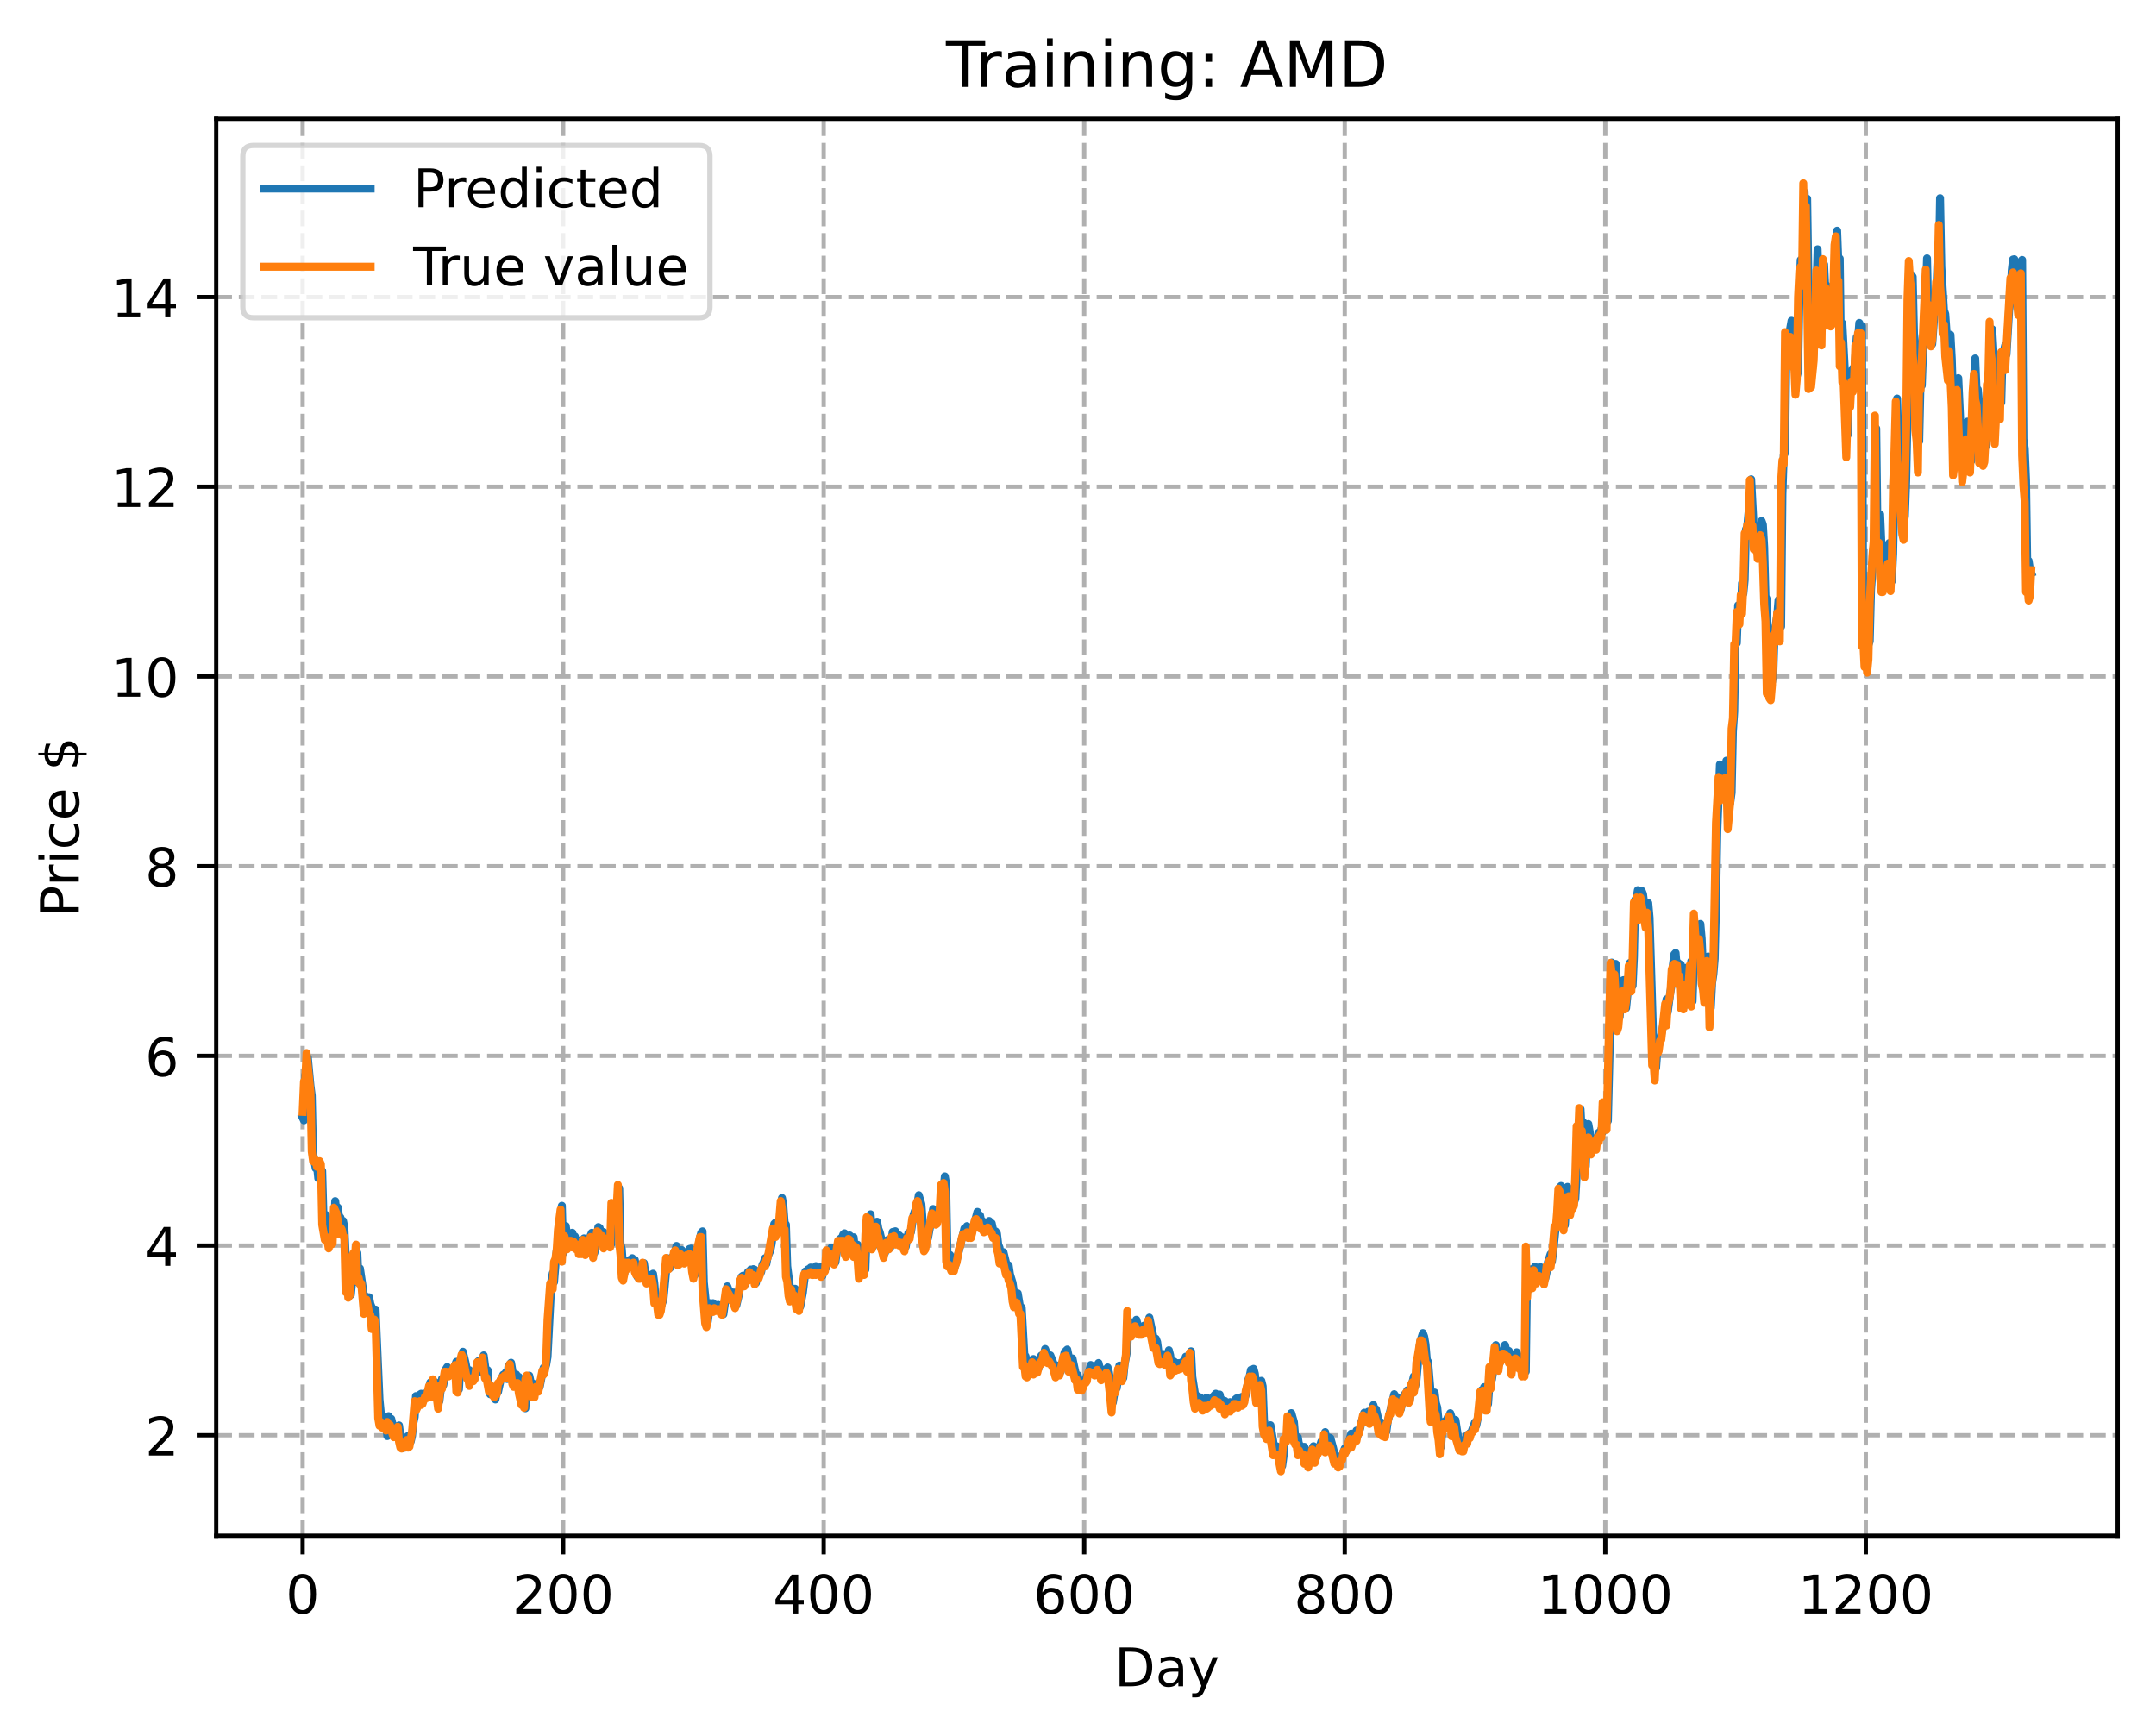 <?xml version="1.0" encoding="utf-8" standalone="no"?>
<!DOCTYPE svg PUBLIC "-//W3C//DTD SVG 1.1//EN"
  "http://www.w3.org/Graphics/SVG/1.1/DTD/svg11.dtd">
<!-- Created with matplotlib (https://matplotlib.org/) -->
<svg height="325.986pt" version="1.1" viewBox="0 0 404.923 325.986" width="404.923pt" xmlns="http://www.w3.org/2000/svg" xmlns:xlink="http://www.w3.org/1999/xlink">
 <defs>
  <style type="text/css">
*{stroke-linecap:butt;stroke-linejoin:round;}
  </style>
 </defs>
 <g id="figure_1">
  <g id="patch_1">
   <path d="M 0 325.986 
L 404.923 325.986 
L 404.923 0 
L 0 0 
z
" style="fill:#ffffff;"/>
  </g>
  <g id="axes_1">
   <g id="patch_2">
    <path d="M 40.603 288.43 
L 397.723 288.43 
L 397.723 22.318 
L 40.603 22.318 
z
" style="fill:#ffffff;"/>
   </g>
   <g id="matplotlib.axis_1">
    <g id="xtick_1">
     <g id="line2d_1">
      <path clip-path="url(#pe1a51a3736)" d="M 56.836 288.43 
L 56.836 22.318 
" style="fill:none;stroke:#b0b0b0;stroke-dasharray:2.96,1.28;stroke-dashoffset:0;stroke-width:0.8;"/>
     </g>
     <g id="line2d_2">
      <defs>
       <path d="M 0 0 
L 0 3.5 
" id="maf9156e83c" style="stroke:#000000;stroke-width:0.8;"/>
      </defs>
      <g>
       <use style="stroke:#000000;stroke-width:0.8;" x="56.836" xlink:href="#maf9156e83c" y="288.43"/>
      </g>
     </g>
     <g id="text_1">
      <!-- 0 -->
      <defs>
       <path d="M 31.781 66.406 
Q 24.172 66.406 20.328 58.906 
Q 16.5 51.422 16.5 36.375 
Q 16.5 21.391 20.328 13.891 
Q 24.172 6.391 31.781 6.391 
Q 39.453 6.391 43.281 13.891 
Q 47.125 21.391 47.125 36.375 
Q 47.125 51.422 43.281 58.906 
Q 39.453 66.406 31.781 66.406 
z
M 31.781 74.219 
Q 44.047 74.219 50.516 64.516 
Q 56.984 54.828 56.984 36.375 
Q 56.984 17.969 50.516 8.266 
Q 44.047 -1.422 31.781 -1.422 
Q 19.531 -1.422 13.062 8.266 
Q 6.594 17.969 6.594 36.375 
Q 6.594 54.828 13.062 64.516 
Q 19.531 74.219 31.781 74.219 
z
" id="DejaVuSans-48"/>
      </defs>
      <g transform="translate(53.655 303.029)scale(0.1 -0.1)">
       <use xlink:href="#DejaVuSans-48"/>
      </g>
     </g>
    </g>
    <g id="xtick_2">
     <g id="line2d_3">
      <path clip-path="url(#pe1a51a3736)" d="M 105.766 288.43 
L 105.766 22.318 
" style="fill:none;stroke:#b0b0b0;stroke-dasharray:2.96,1.28;stroke-dashoffset:0;stroke-width:0.8;"/>
     </g>
     <g id="line2d_4">
      <g>
       <use style="stroke:#000000;stroke-width:0.8;" x="105.766" xlink:href="#maf9156e83c" y="288.43"/>
      </g>
     </g>
     <g id="text_2">
      <!-- 200 -->
      <defs>
       <path d="M 19.188 8.297 
L 53.609 8.297 
L 53.609 0 
L 7.328 0 
L 7.328 8.297 
Q 12.938 14.109 22.625 23.891 
Q 32.328 33.688 34.812 36.531 
Q 39.547 41.844 41.422 45.531 
Q 43.312 49.219 43.312 52.781 
Q 43.312 58.594 39.234 62.25 
Q 35.156 65.922 28.609 65.922 
Q 23.969 65.922 18.812 64.312 
Q 13.672 62.703 7.812 59.422 
L 7.812 69.391 
Q 13.766 71.781 18.938 73 
Q 24.125 74.219 28.422 74.219 
Q 39.75 74.219 46.484 68.547 
Q 53.219 62.891 53.219 53.422 
Q 53.219 48.922 51.531 44.891 
Q 49.859 40.875 45.406 35.406 
Q 44.188 33.984 37.641 27.219 
Q 31.109 20.453 19.188 8.297 
z
" id="DejaVuSans-50"/>
      </defs>
      <g transform="translate(96.223 303.029)scale(0.1 -0.1)">
       <use xlink:href="#DejaVuSans-50"/>
       <use x="63.623" xlink:href="#DejaVuSans-48"/>
       <use x="127.246" xlink:href="#DejaVuSans-48"/>
      </g>
     </g>
    </g>
    <g id="xtick_3">
     <g id="line2d_5">
      <path clip-path="url(#pe1a51a3736)" d="M 154.697 288.43 
L 154.697 22.318 
" style="fill:none;stroke:#b0b0b0;stroke-dasharray:2.96,1.28;stroke-dashoffset:0;stroke-width:0.8;"/>
     </g>
     <g id="line2d_6">
      <g>
       <use style="stroke:#000000;stroke-width:0.8;" x="154.697" xlink:href="#maf9156e83c" y="288.43"/>
      </g>
     </g>
     <g id="text_3">
      <!-- 400 -->
      <defs>
       <path d="M 37.797 64.312 
L 12.891 25.391 
L 37.797 25.391 
z
M 35.203 72.906 
L 47.609 72.906 
L 47.609 25.391 
L 58.016 25.391 
L 58.016 17.188 
L 47.609 17.188 
L 47.609 0 
L 37.797 0 
L 37.797 17.188 
L 4.891 17.188 
L 4.891 26.703 
z
" id="DejaVuSans-52"/>
      </defs>
      <g transform="translate(145.153 303.029)scale(0.1 -0.1)">
       <use xlink:href="#DejaVuSans-52"/>
       <use x="63.623" xlink:href="#DejaVuSans-48"/>
       <use x="127.246" xlink:href="#DejaVuSans-48"/>
      </g>
     </g>
    </g>
    <g id="xtick_4">
     <g id="line2d_7">
      <path clip-path="url(#pe1a51a3736)" d="M 203.628 288.43 
L 203.628 22.318 
" style="fill:none;stroke:#b0b0b0;stroke-dasharray:2.96,1.28;stroke-dashoffset:0;stroke-width:0.8;"/>
     </g>
     <g id="line2d_8">
      <g>
       <use style="stroke:#000000;stroke-width:0.8;" x="203.628" xlink:href="#maf9156e83c" y="288.43"/>
      </g>
     </g>
     <g id="text_4">
      <!-- 600 -->
      <defs>
       <path d="M 33.016 40.375 
Q 26.375 40.375 22.484 35.828 
Q 18.609 31.297 18.609 23.391 
Q 18.609 15.531 22.484 10.953 
Q 26.375 6.391 33.016 6.391 
Q 39.656 6.391 43.531 10.953 
Q 47.406 15.531 47.406 23.391 
Q 47.406 31.297 43.531 35.828 
Q 39.656 40.375 33.016 40.375 
z
M 52.594 71.297 
L 52.594 62.312 
Q 48.875 64.062 45.094 64.984 
Q 41.312 65.922 37.594 65.922 
Q 27.828 65.922 22.672 59.328 
Q 17.531 52.734 16.797 39.406 
Q 19.672 43.656 24.016 45.922 
Q 28.375 48.188 33.594 48.188 
Q 44.578 48.188 50.953 41.516 
Q 57.328 34.859 57.328 23.391 
Q 57.328 12.156 50.688 5.359 
Q 44.047 -1.422 33.016 -1.422 
Q 20.359 -1.422 13.672 8.266 
Q 6.984 17.969 6.984 36.375 
Q 6.984 53.656 15.188 63.938 
Q 23.391 74.219 37.203 74.219 
Q 40.922 74.219 44.703 73.484 
Q 48.484 72.75 52.594 71.297 
z
" id="DejaVuSans-54"/>
      </defs>
      <g transform="translate(194.084 303.029)scale(0.1 -0.1)">
       <use xlink:href="#DejaVuSans-54"/>
       <use x="63.623" xlink:href="#DejaVuSans-48"/>
       <use x="127.246" xlink:href="#DejaVuSans-48"/>
      </g>
     </g>
    </g>
    <g id="xtick_5">
     <g id="line2d_9">
      <path clip-path="url(#pe1a51a3736)" d="M 252.558 288.43 
L 252.558 22.318 
" style="fill:none;stroke:#b0b0b0;stroke-dasharray:2.96,1.28;stroke-dashoffset:0;stroke-width:0.8;"/>
     </g>
     <g id="line2d_10">
      <g>
       <use style="stroke:#000000;stroke-width:0.8;" x="252.558" xlink:href="#maf9156e83c" y="288.43"/>
      </g>
     </g>
     <g id="text_5">
      <!-- 800 -->
      <defs>
       <path d="M 31.781 34.625 
Q 24.75 34.625 20.719 30.859 
Q 16.703 27.094 16.703 20.516 
Q 16.703 13.922 20.719 10.156 
Q 24.75 6.391 31.781 6.391 
Q 38.812 6.391 42.859 10.172 
Q 46.922 13.969 46.922 20.516 
Q 46.922 27.094 42.891 30.859 
Q 38.875 34.625 31.781 34.625 
z
M 21.922 38.812 
Q 15.578 40.375 12.031 44.719 
Q 8.5 49.078 8.5 55.328 
Q 8.5 64.062 14.719 69.141 
Q 20.953 74.219 31.781 74.219 
Q 42.672 74.219 48.875 69.141 
Q 55.078 64.062 55.078 55.328 
Q 55.078 49.078 51.531 44.719 
Q 48 40.375 41.703 38.812 
Q 48.828 37.156 52.797 32.312 
Q 56.781 27.484 56.781 20.516 
Q 56.781 9.906 50.312 4.234 
Q 43.844 -1.422 31.781 -1.422 
Q 19.734 -1.422 13.25 4.234 
Q 6.781 9.906 6.781 20.516 
Q 6.781 27.484 10.781 32.312 
Q 14.797 37.156 21.922 38.812 
z
M 18.312 54.391 
Q 18.312 48.734 21.844 45.562 
Q 25.391 42.391 31.781 42.391 
Q 38.141 42.391 41.719 45.562 
Q 45.312 48.734 45.312 54.391 
Q 45.312 60.062 41.719 63.234 
Q 38.141 66.406 31.781 66.406 
Q 25.391 66.406 21.844 63.234 
Q 18.312 60.062 18.312 54.391 
z
" id="DejaVuSans-56"/>
      </defs>
      <g transform="translate(243.015 303.029)scale(0.1 -0.1)">
       <use xlink:href="#DejaVuSans-56"/>
       <use x="63.623" xlink:href="#DejaVuSans-48"/>
       <use x="127.246" xlink:href="#DejaVuSans-48"/>
      </g>
     </g>
    </g>
    <g id="xtick_6">
     <g id="line2d_11">
      <path clip-path="url(#pe1a51a3736)" d="M 301.489 288.43 
L 301.489 22.318 
" style="fill:none;stroke:#b0b0b0;stroke-dasharray:2.96,1.28;stroke-dashoffset:0;stroke-width:0.8;"/>
     </g>
     <g id="line2d_12">
      <g>
       <use style="stroke:#000000;stroke-width:0.8;" x="301.489" xlink:href="#maf9156e83c" y="288.43"/>
      </g>
     </g>
     <g id="text_6">
      <!-- 1000 -->
      <defs>
       <path d="M 12.406 8.297 
L 28.516 8.297 
L 28.516 63.922 
L 10.984 60.406 
L 10.984 69.391 
L 28.422 72.906 
L 38.281 72.906 
L 38.281 8.297 
L 54.391 8.297 
L 54.391 0 
L 12.406 0 
z
" id="DejaVuSans-49"/>
      </defs>
      <g transform="translate(288.764 303.029)scale(0.1 -0.1)">
       <use xlink:href="#DejaVuSans-49"/>
       <use x="63.623" xlink:href="#DejaVuSans-48"/>
       <use x="127.246" xlink:href="#DejaVuSans-48"/>
       <use x="190.869" xlink:href="#DejaVuSans-48"/>
      </g>
     </g>
    </g>
    <g id="xtick_7">
     <g id="line2d_13">
      <path clip-path="url(#pe1a51a3736)" d="M 350.419 288.43 
L 350.419 22.318 
" style="fill:none;stroke:#b0b0b0;stroke-dasharray:2.96,1.28;stroke-dashoffset:0;stroke-width:0.8;"/>
     </g>
     <g id="line2d_14">
      <g>
       <use style="stroke:#000000;stroke-width:0.8;" x="350.419" xlink:href="#maf9156e83c" y="288.43"/>
      </g>
     </g>
     <g id="text_7">
      <!-- 1200 -->
      <g transform="translate(337.694 303.029)scale(0.1 -0.1)">
       <use xlink:href="#DejaVuSans-49"/>
       <use x="63.623" xlink:href="#DejaVuSans-50"/>
       <use x="127.246" xlink:href="#DejaVuSans-48"/>
       <use x="190.869" xlink:href="#DejaVuSans-48"/>
      </g>
     </g>
    </g>
    <g id="text_8">
     <!-- Day -->
     <defs>
      <path d="M 19.672 64.797 
L 19.672 8.109 
L 31.594 8.109 
Q 46.688 8.109 53.688 14.938 
Q 60.688 21.781 60.688 36.531 
Q 60.688 51.172 53.688 57.984 
Q 46.688 64.797 31.594 64.797 
z
M 9.812 72.906 
L 30.078 72.906 
Q 51.266 72.906 61.172 64.094 
Q 71.094 55.281 71.094 36.531 
Q 71.094 17.672 61.125 8.828 
Q 51.172 0 30.078 0 
L 9.812 0 
z
" id="DejaVuSans-68"/>
      <path d="M 34.281 27.484 
Q 23.391 27.484 19.188 25 
Q 14.984 22.516 14.984 16.5 
Q 14.984 11.719 18.141 8.906 
Q 21.297 6.109 26.703 6.109 
Q 34.188 6.109 38.703 11.406 
Q 43.219 16.703 43.219 25.484 
L 43.219 27.484 
z
M 52.203 31.203 
L 52.203 0 
L 43.219 0 
L 43.219 8.297 
Q 40.141 3.328 35.547 0.953 
Q 30.953 -1.422 24.312 -1.422 
Q 15.922 -1.422 10.953 3.297 
Q 6 8.016 6 15.922 
Q 6 25.141 12.172 29.828 
Q 18.359 34.516 30.609 34.516 
L 43.219 34.516 
L 43.219 35.406 
Q 43.219 41.609 39.141 45 
Q 35.062 48.391 27.688 48.391 
Q 23 48.391 18.547 47.266 
Q 14.109 46.141 10.016 43.891 
L 10.016 52.203 
Q 14.938 54.109 19.578 55.047 
Q 24.219 56 28.609 56 
Q 40.484 56 46.344 49.844 
Q 52.203 43.703 52.203 31.203 
z
" id="DejaVuSans-97"/>
      <path d="M 32.172 -5.078 
Q 28.375 -14.844 24.75 -17.812 
Q 21.141 -20.797 15.094 -20.797 
L 7.906 -20.797 
L 7.906 -13.281 
L 13.188 -13.281 
Q 16.891 -13.281 18.938 -11.516 
Q 21 -9.766 23.484 -3.219 
L 25.094 0.875 
L 2.984 54.688 
L 12.5 54.688 
L 29.594 11.922 
L 46.688 54.688 
L 56.203 54.688 
z
" id="DejaVuSans-121"/>
     </defs>
     <g transform="translate(209.29 316.707)scale(0.1 -0.1)">
      <use xlink:href="#DejaVuSans-68"/>
      <use x="77.002" xlink:href="#DejaVuSans-97"/>
      <use x="138.281" xlink:href="#DejaVuSans-121"/>
     </g>
    </g>
   </g>
   <g id="matplotlib.axis_2">
    <g id="ytick_1">
     <g id="line2d_15">
      <path clip-path="url(#pe1a51a3736)" d="M 40.603 269.565 
L 397.723 269.565 
" style="fill:none;stroke:#b0b0b0;stroke-dasharray:2.96,1.28;stroke-dashoffset:0;stroke-width:0.8;"/>
     </g>
     <g id="line2d_16">
      <defs>
       <path d="M 0 0 
L -3.5 0 
" id="m0f3fc1700c" style="stroke:#000000;stroke-width:0.8;"/>
      </defs>
      <g>
       <use style="stroke:#000000;stroke-width:0.8;" x="40.603" xlink:href="#m0f3fc1700c" y="269.565"/>
      </g>
     </g>
     <g id="text_9">
      <!-- 2 -->
      <g transform="translate(27.241 273.364)scale(0.1 -0.1)">
       <use xlink:href="#DejaVuSans-50"/>
      </g>
     </g>
    </g>
    <g id="ytick_2">
     <g id="line2d_17">
      <path clip-path="url(#pe1a51a3736)" d="M 40.603 233.936 
L 397.723 233.936 
" style="fill:none;stroke:#b0b0b0;stroke-dasharray:2.96,1.28;stroke-dashoffset:0;stroke-width:0.8;"/>
     </g>
     <g id="line2d_18">
      <g>
       <use style="stroke:#000000;stroke-width:0.8;" x="40.603" xlink:href="#m0f3fc1700c" y="233.936"/>
      </g>
     </g>
     <g id="text_10">
      <!-- 4 -->
      <g transform="translate(27.241 237.735)scale(0.1 -0.1)">
       <use xlink:href="#DejaVuSans-52"/>
      </g>
     </g>
    </g>
    <g id="ytick_3">
     <g id="line2d_19">
      <path clip-path="url(#pe1a51a3736)" d="M 40.603 198.307 
L 397.723 198.307 
" style="fill:none;stroke:#b0b0b0;stroke-dasharray:2.96,1.28;stroke-dashoffset:0;stroke-width:0.8;"/>
     </g>
     <g id="line2d_20">
      <g>
       <use style="stroke:#000000;stroke-width:0.8;" x="40.603" xlink:href="#m0f3fc1700c" y="198.307"/>
      </g>
     </g>
     <g id="text_11">
      <!-- 6 -->
      <g transform="translate(27.241 202.106)scale(0.1 -0.1)">
       <use xlink:href="#DejaVuSans-54"/>
      </g>
     </g>
    </g>
    <g id="ytick_4">
     <g id="line2d_21">
      <path clip-path="url(#pe1a51a3736)" d="M 40.603 162.678 
L 397.723 162.678 
" style="fill:none;stroke:#b0b0b0;stroke-dasharray:2.96,1.28;stroke-dashoffset:0;stroke-width:0.8;"/>
     </g>
     <g id="line2d_22">
      <g>
       <use style="stroke:#000000;stroke-width:0.8;" x="40.603" xlink:href="#m0f3fc1700c" y="162.678"/>
      </g>
     </g>
     <g id="text_12">
      <!-- 8 -->
      <g transform="translate(27.241 166.477)scale(0.1 -0.1)">
       <use xlink:href="#DejaVuSans-56"/>
      </g>
     </g>
    </g>
    <g id="ytick_5">
     <g id="line2d_23">
      <path clip-path="url(#pe1a51a3736)" d="M 40.603 127.049 
L 397.723 127.049 
" style="fill:none;stroke:#b0b0b0;stroke-dasharray:2.96,1.28;stroke-dashoffset:0;stroke-width:0.8;"/>
     </g>
     <g id="line2d_24">
      <g>
       <use style="stroke:#000000;stroke-width:0.8;" x="40.603" xlink:href="#m0f3fc1700c" y="127.049"/>
      </g>
     </g>
     <g id="text_13">
      <!-- 10 -->
      <g transform="translate(20.878 130.848)scale(0.1 -0.1)">
       <use xlink:href="#DejaVuSans-49"/>
       <use x="63.623" xlink:href="#DejaVuSans-48"/>
      </g>
     </g>
    </g>
    <g id="ytick_6">
     <g id="line2d_25">
      <path clip-path="url(#pe1a51a3736)" d="M 40.603 91.42 
L 397.723 91.42 
" style="fill:none;stroke:#b0b0b0;stroke-dasharray:2.96,1.28;stroke-dashoffset:0;stroke-width:0.8;"/>
     </g>
     <g id="line2d_26">
      <g>
       <use style="stroke:#000000;stroke-width:0.8;" x="40.603" xlink:href="#m0f3fc1700c" y="91.42"/>
      </g>
     </g>
     <g id="text_14">
      <!-- 12 -->
      <g transform="translate(20.878 95.22)scale(0.1 -0.1)">
       <use xlink:href="#DejaVuSans-49"/>
       <use x="63.623" xlink:href="#DejaVuSans-50"/>
      </g>
     </g>
    </g>
    <g id="ytick_7">
     <g id="line2d_27">
      <path clip-path="url(#pe1a51a3736)" d="M 40.603 55.791 
L 397.723 55.791 
" style="fill:none;stroke:#b0b0b0;stroke-dasharray:2.96,1.28;stroke-dashoffset:0;stroke-width:0.8;"/>
     </g>
     <g id="line2d_28">
      <g>
       <use style="stroke:#000000;stroke-width:0.8;" x="40.603" xlink:href="#m0f3fc1700c" y="55.791"/>
      </g>
     </g>
     <g id="text_15">
      <!-- 14 -->
      <g transform="translate(20.878 59.591)scale(0.1 -0.1)">
       <use xlink:href="#DejaVuSans-49"/>
       <use x="63.623" xlink:href="#DejaVuSans-52"/>
      </g>
     </g>
    </g>
    <g id="text_16">
     <!-- Price $ -->
     <defs>
      <path d="M 19.672 64.797 
L 19.672 37.406 
L 32.078 37.406 
Q 38.969 37.406 42.719 40.969 
Q 46.484 44.531 46.484 51.125 
Q 46.484 57.672 42.719 61.234 
Q 38.969 64.797 32.078 64.797 
z
M 9.812 72.906 
L 32.078 72.906 
Q 44.344 72.906 50.609 67.359 
Q 56.891 61.812 56.891 51.125 
Q 56.891 40.328 50.609 34.812 
Q 44.344 29.297 32.078 29.297 
L 19.672 29.297 
L 19.672 0 
L 9.812 0 
z
" id="DejaVuSans-80"/>
      <path d="M 41.109 46.297 
Q 39.594 47.172 37.812 47.578 
Q 36.031 48 33.891 48 
Q 26.266 48 22.188 43.047 
Q 18.109 38.094 18.109 28.812 
L 18.109 0 
L 9.078 0 
L 9.078 54.688 
L 18.109 54.688 
L 18.109 46.188 
Q 20.953 51.172 25.484 53.578 
Q 30.031 56 36.531 56 
Q 37.453 56 38.578 55.875 
Q 39.703 55.766 41.062 55.516 
z
" id="DejaVuSans-114"/>
      <path d="M 9.422 54.688 
L 18.406 54.688 
L 18.406 0 
L 9.422 0 
z
M 9.422 75.984 
L 18.406 75.984 
L 18.406 64.594 
L 9.422 64.594 
z
" id="DejaVuSans-105"/>
      <path d="M 48.781 52.594 
L 48.781 44.188 
Q 44.969 46.297 41.141 47.344 
Q 37.312 48.391 33.406 48.391 
Q 24.656 48.391 19.812 42.844 
Q 14.984 37.312 14.984 27.297 
Q 14.984 17.281 19.812 11.734 
Q 24.656 6.203 33.406 6.203 
Q 37.312 6.203 41.141 7.25 
Q 44.969 8.297 48.781 10.406 
L 48.781 2.094 
Q 45.016 0.344 40.984 -0.531 
Q 36.969 -1.422 32.422 -1.422 
Q 20.062 -1.422 12.781 6.344 
Q 5.516 14.109 5.516 27.297 
Q 5.516 40.672 12.859 48.328 
Q 20.219 56 33.016 56 
Q 37.156 56 41.109 55.141 
Q 45.062 54.297 48.781 52.594 
z
" id="DejaVuSans-99"/>
      <path d="M 56.203 29.594 
L 56.203 25.203 
L 14.891 25.203 
Q 15.484 15.922 20.484 11.062 
Q 25.484 6.203 34.422 6.203 
Q 39.594 6.203 44.453 7.469 
Q 49.312 8.734 54.109 11.281 
L 54.109 2.781 
Q 49.266 0.734 44.188 -0.344 
Q 39.109 -1.422 33.891 -1.422 
Q 20.797 -1.422 13.156 6.188 
Q 5.516 13.812 5.516 26.812 
Q 5.516 40.234 12.766 48.109 
Q 20.016 56 32.328 56 
Q 43.359 56 49.781 48.891 
Q 56.203 41.797 56.203 29.594 
z
M 47.219 32.234 
Q 47.125 39.594 43.094 43.984 
Q 39.062 48.391 32.422 48.391 
Q 24.906 48.391 20.391 44.141 
Q 15.875 39.891 15.188 32.172 
z
" id="DejaVuSans-101"/>
      <path id="DejaVuSans-32"/>
      <path d="M 33.797 -14.703 
L 28.906 -14.703 
L 28.859 0 
Q 23.734 0.094 18.609 1.188 
Q 13.484 2.297 8.297 4.5 
L 8.297 13.281 
Q 13.281 10.156 18.375 8.562 
Q 23.484 6.984 28.906 6.938 
L 28.906 29.203 
Q 18.109 30.953 13.203 35.156 
Q 8.297 39.359 8.297 46.688 
Q 8.297 54.641 13.625 59.219 
Q 18.953 63.812 28.906 64.5 
L 28.906 75.984 
L 33.797 75.984 
L 33.797 64.656 
Q 38.328 64.453 42.578 63.688 
Q 46.828 62.938 50.875 61.625 
L 50.875 53.078 
Q 46.828 55.125 42.547 56.25 
Q 38.281 57.375 33.797 57.562 
L 33.797 36.719 
Q 44.875 35.016 50.094 30.609 
Q 55.328 26.219 55.328 18.609 
Q 55.328 10.359 49.781 5.594 
Q 44.234 0.828 33.797 0.094 
z
M 28.906 37.594 
L 28.906 57.625 
Q 23.25 56.984 20.266 54.391 
Q 17.281 51.812 17.281 47.516 
Q 17.281 43.312 20.031 40.969 
Q 22.797 38.625 28.906 37.594 
z
M 33.797 28.219 
L 33.797 7.078 
Q 39.984 7.906 43.141 10.594 
Q 46.297 13.281 46.297 17.672 
Q 46.297 21.969 43.281 24.5 
Q 40.281 27.047 33.797 28.219 
z
" id="DejaVuSans-36"/>
     </defs>
     <g transform="translate(14.798 172.342)rotate(-90)scale(0.1 -0.1)">
      <use xlink:href="#DejaVuSans-80"/>
      <use x="58.553" xlink:href="#DejaVuSans-114"/>
      <use x="99.666" xlink:href="#DejaVuSans-105"/>
      <use x="127.449" xlink:href="#DejaVuSans-99"/>
      <use x="182.43" xlink:href="#DejaVuSans-101"/>
      <use x="243.953" xlink:href="#DejaVuSans-32"/>
      <use x="275.74" xlink:href="#DejaVuSans-36"/>
     </g>
    </g>
   </g>
   <g id="line2d_29">
    <path clip-path="url(#pe1a51a3736)" d="M 56.836 209.904 
L 57.081 210.415 
L 57.325 201.947 
L 57.57 201.084 
L 57.814 198.657 
L 58.304 203.907 
L 58.548 205.766 
L 58.793 216.572 
L 59.282 219.414 
L 59.527 218.853 
L 59.772 221.296 
L 60.016 220.063 
L 60.506 219.932 
L 60.75 228.68 
L 61.24 228.197 
L 61.484 230.522 
L 61.729 229.112 
L 61.974 231.697 
L 62.218 229.993 
L 62.463 231.961 
L 62.708 231.197 
L 62.952 225.586 
L 63.197 227.542 
L 63.441 226.779 
L 63.686 228.567 
L 63.931 228.666 
L 64.175 230.745 
L 64.42 229.298 
L 64.665 230.495 
L 65.154 240.642 
L 65.399 238.507 
L 65.643 241.921 
L 65.888 243.185 
L 66.622 235.636 
L 66.867 237.545 
L 67.111 235.317 
L 67.356 240.921 
L 67.601 238.239 
L 68.335 243.24 
L 68.579 245.572 
L 68.824 243.539 
L 69.069 244.37 
L 69.313 243.639 
L 69.558 244.896 
L 69.802 245.491 
L 70.047 247.353 
L 70.292 246.018 
L 70.536 245.961 
L 71.27 262.833 
L 71.76 267.944 
L 72.004 266.716 
L 72.249 266.211 
L 72.494 267.449 
L 72.738 269.713 
L 72.983 265.977 
L 73.228 266.99 
L 73.472 266.476 
L 74.206 269.346 
L 74.451 267.874 
L 74.696 268.64 
L 74.94 267.71 
L 75.429 271.463 
L 75.674 271.987 
L 75.919 270.041 
L 76.163 271.044 
L 76.408 271.463 
L 76.653 269.694 
L 76.897 271.182 
L 77.142 270.717 
L 77.387 269.654 
L 77.631 267.281 
L 77.876 266.128 
L 78.121 262.204 
L 78.365 264.129 
L 78.61 263.307 
L 78.855 261.92 
L 79.099 261.759 
L 79.344 262.678 
L 79.589 262.183 
L 79.833 262.011 
L 80.078 261.579 
L 80.323 261.753 
L 80.812 259.662 
L 81.056 259.467 
L 81.301 261.538 
L 81.546 260.191 
L 81.79 259.638 
L 82.28 261.409 
L 82.524 263.165 
L 83.014 258.959 
L 83.258 260.129 
L 83.748 257.142 
L 83.992 256.744 
L 84.237 258.037 
L 84.482 258.32 
L 84.726 257.235 
L 84.971 258.041 
L 85.46 256.434 
L 85.705 255.763 
L 85.95 260.032 
L 86.194 260.939 
L 86.439 256.677 
L 86.928 253.872 
L 87.417 255.862 
L 87.907 258.426 
L 88.151 257.328 
L 88.396 259.143 
L 88.641 258.083 
L 88.885 257.789 
L 89.13 258.9 
L 89.619 257.114 
L 89.864 255.629 
L 90.109 256.096 
L 90.353 257.657 
L 90.843 254.557 
L 91.332 258.28 
L 91.577 257.335 
L 91.821 260.788 
L 92.066 261.862 
L 92.311 260.375 
L 93.044 262.841 
L 93.289 261.401 
L 93.534 261.419 
L 94.023 259.187 
L 94.268 258.813 
L 94.512 258.19 
L 94.757 258.11 
L 95.002 257.762 
L 95.246 258.999 
L 95.491 256.582 
L 95.98 255.937 
L 96.47 258.844 
L 96.714 258.727 
L 96.959 258.145 
L 97.204 258.657 
L 97.448 258.606 
L 97.938 263.027 
L 98.182 262.628 
L 98.427 261.847 
L 98.672 264.496 
L 98.916 259.703 
L 99.161 259.862 
L 99.405 258.368 
L 99.65 259.527 
L 99.895 259.729 
L 100.139 261.768 
L 100.384 260.829 
L 100.629 261.51 
L 100.873 259.866 
L 101.118 260.376 
L 101.363 260.471 
L 101.852 257.946 
L 102.097 256.906 
L 102.341 257.113 
L 102.586 256.299 
L 102.831 254.848 
L 103.565 240.489 
L 103.809 239.144 
L 104.054 240.793 
L 104.543 234.812 
L 104.788 234.282 
L 105.522 226.461 
L 105.766 235.347 
L 106.256 230.258 
L 106.745 233.749 
L 106.99 233.282 
L 107.234 231.99 
L 107.479 231.529 
L 107.724 233.674 
L 107.968 232.213 
L 108.458 234.2 
L 108.702 232.998 
L 108.947 234.543 
L 109.192 234.204 
L 109.436 235.33 
L 109.681 232.584 
L 109.926 233.919 
L 110.17 234.453 
L 110.415 233.839 
L 110.66 234.785 
L 110.904 232.089 
L 111.149 231.535 
L 111.393 232.339 
L 111.638 235.284 
L 111.883 233.255 
L 112.127 232.316 
L 112.372 230.462 
L 112.617 230.62 
L 112.861 231.794 
L 113.106 231.817 
L 113.351 231.399 
L 113.595 233.478 
L 114.085 232.049 
L 114.329 232.941 
L 114.574 232.388 
L 114.819 233.587 
L 115.063 227.07 
L 115.308 227.616 
L 115.553 226.506 
L 115.797 225.933 
L 116.042 226.81 
L 116.287 223.175 
L 116.531 233.627 
L 116.776 234.574 
L 117.02 238.157 
L 117.265 239.082 
L 117.754 237.024 
L 117.999 237.227 
L 118.244 236.638 
L 118.488 237.377 
L 118.733 236.307 
L 118.978 236.864 
L 119.222 236.62 
L 119.712 239.805 
L 119.956 238.735 
L 120.201 239.917 
L 120.69 238.716 
L 120.935 237.232 
L 121.18 238.929 
L 121.669 240.301 
L 121.914 239.453 
L 122.158 240.656 
L 122.648 239.221 
L 122.892 240.99 
L 123.137 243.99 
L 123.381 243.585 
L 123.626 244.306 
L 123.871 246.159 
L 124.605 244.074 
L 125.339 236.321 
L 125.583 237.026 
L 125.828 238.147 
L 126.073 236.231 
L 126.317 236.475 
L 126.562 235.856 
L 127.051 234.005 
L 127.296 236.23 
L 127.541 237.188 
L 127.785 236.302 
L 128.03 234.775 
L 128.275 235.191 
L 128.519 235.92 
L 128.764 237.087 
L 129.008 235.38 
L 129.253 235.123 
L 129.498 234.562 
L 129.742 234.509 
L 130.476 239.493 
L 130.721 236.79 
L 130.966 236.066 
L 131.455 232.478 
L 131.7 231.546 
L 131.944 231.267 
L 132.189 240.817 
L 132.923 248.223 
L 133.412 244.752 
L 133.657 245.217 
L 133.902 244.752 
L 134.146 245.578 
L 134.391 245.088 
L 134.636 245.639 
L 134.88 245.078 
L 135.125 245.198 
L 135.614 246.506 
L 135.859 246.836 
L 136.593 241.592 
L 136.837 242.234 
L 137.327 242.699 
L 137.571 243.911 
L 137.816 242.755 
L 138.061 244.361 
L 138.305 245.138 
L 138.795 243.063 
L 139.284 239.794 
L 139.529 239.603 
L 140.018 241.117 
L 140.263 239.458 
L 140.507 238.866 
L 140.752 239.885 
L 140.996 238.444 
L 141.241 238.921 
L 141.486 238.362 
L 141.73 238.457 
L 141.975 240.961 
L 142.22 239.55 
L 142.709 239.3 
L 142.954 238.905 
L 143.198 237.552 
L 143.443 237.066 
L 143.688 236.305 
L 143.932 237.371 
L 144.177 235.97 
L 144.666 234.902 
L 144.911 233.686 
L 145.4 229.876 
L 145.645 229.63 
L 145.89 231.336 
L 146.134 230.524 
L 146.379 230.895 
L 146.624 228.883 
L 146.868 224.999 
L 147.113 226.361 
L 147.357 229.615 
L 147.602 229.999 
L 147.847 237.799 
L 148.581 243.503 
L 148.825 242.064 
L 149.07 242.894 
L 149.315 242.047 
L 149.559 242.921 
L 149.804 244.847 
L 150.049 244.424 
L 150.293 245.408 
L 150.783 242.807 
L 151.272 238.779 
L 151.517 239.12 
L 151.761 238.394 
L 152.006 239.318 
L 152.251 238.06 
L 152.495 238.31 
L 152.74 239.404 
L 153.229 237.796 
L 153.474 238.637 
L 153.718 238.146 
L 154.208 237.982 
L 154.452 239.646 
L 154.697 238.43 
L 154.942 237.938 
L 155.186 238.064 
L 155.431 234.875 
L 155.676 235.997 
L 156.165 234.296 
L 156.654 235.933 
L 156.899 237.073 
L 157.388 233.471 
L 157.633 232.854 
L 157.878 232.594 
L 158.122 232.527 
L 158.367 231.855 
L 158.612 231.632 
L 159.101 235.394 
L 159.345 232.594 
L 159.59 232.039 
L 160.079 232.969 
L 160.324 232.377 
L 160.569 234.855 
L 160.813 233.727 
L 161.058 233.779 
L 161.303 235.238 
L 161.547 238.363 
L 161.792 237.719 
L 162.037 236.695 
L 162.281 237.389 
L 162.526 238.455 
L 162.771 231.572 
L 163.015 228.634 
L 163.26 229.323 
L 163.505 228.063 
L 163.994 234.084 
L 164.239 232.119 
L 164.483 231.552 
L 164.728 229.457 
L 164.972 230.789 
L 165.217 231.402 
L 165.706 233.454 
L 165.951 233.967 
L 166.196 235.343 
L 166.44 234.412 
L 166.685 232.895 
L 167.174 234.37 
L 167.664 231.372 
L 167.908 232.319 
L 168.153 231.245 
L 168.398 232.792 
L 168.887 232.017 
L 169.132 232.93 
L 169.376 232.369 
L 170.11 234.154 
L 170.6 231.564 
L 170.844 231.552 
L 171.089 231.402 
L 171.578 228.179 
L 171.823 227.459 
L 172.067 227.392 
L 172.557 224.48 
L 173.046 226.142 
L 173.535 232.716 
L 173.78 233.434 
L 174.269 232.621 
L 174.759 229.953 
L 175.248 227.073 
L 175.493 228.874 
L 175.737 228.485 
L 175.982 229.363 
L 176.471 227.937 
L 176.716 226.563 
L 176.96 222.878 
L 177.205 223.411 
L 177.45 220.942 
L 177.694 222.39 
L 177.939 235.808 
L 178.184 236.394 
L 178.428 235.706 
L 178.673 236.31 
L 178.918 237.411 
L 179.162 237.106 
L 179.407 237.757 
L 181.12 230.732 
L 181.364 230.733 
L 181.609 230.284 
L 182.098 231.221 
L 182.343 231.042 
L 182.588 231.284 
L 183.566 227.607 
L 183.811 228.497 
L 184.055 228.273 
L 184.3 229.448 
L 184.545 229.352 
L 184.789 229.888 
L 185.034 230.746 
L 185.279 229.75 
L 185.523 230.366 
L 185.768 229.314 
L 186.013 230.112 
L 186.257 229.752 
L 186.502 230.928 
L 186.747 231.532 
L 186.991 231.274 
L 187.236 231.666 
L 187.481 233.728 
L 187.725 234.327 
L 187.97 235.922 
L 188.215 235.243 
L 188.459 235.172 
L 189.193 238.154 
L 189.438 237.65 
L 189.682 239.307 
L 190.172 240.917 
L 190.661 244.246 
L 191.15 242.911 
L 191.64 245.876 
L 191.884 245.572 
L 192.374 254.332 
L 192.618 254.741 
L 192.863 257.019 
L 193.108 257.897 
L 193.352 257.119 
L 193.597 255.471 
L 193.842 256.288 
L 194.086 255.242 
L 194.331 256.453 
L 194.575 256.152 
L 194.82 256.193 
L 195.065 256.983 
L 195.554 254.606 
L 195.799 255.48 
L 196.288 253.354 
L 197.022 255.44 
L 197.267 254.556 
L 198.245 257.002 
L 198.49 257.774 
L 198.735 256.472 
L 198.979 256.891 
L 199.224 257.594 
L 199.713 255.048 
L 199.958 253.946 
L 200.447 253.459 
L 200.692 254.631 
L 200.936 256.487 
L 201.181 256.166 
L 201.426 255.135 
L 202.16 258.582 
L 202.404 258.249 
L 202.649 259.497 
L 202.894 259.414 
L 203.383 260.139 
L 203.628 259.853 
L 204.117 258.417 
L 204.362 258.263 
L 204.851 256.363 
L 205.096 257.084 
L 205.34 256.747 
L 205.585 256.832 
L 205.83 257.28 
L 206.074 256.413 
L 206.319 255.993 
L 206.808 257.991 
L 207.053 258.366 
L 207.297 257.262 
L 207.542 257.224 
L 207.787 257.424 
L 208.031 256.826 
L 208.276 257.746 
L 208.765 260.945 
L 209.01 263.401 
L 209.499 260.426 
L 209.744 260.691 
L 210.233 256.476 
L 210.478 257.032 
L 210.967 258.798 
L 211.212 256.265 
L 211.701 253.639 
L 211.946 248.022 
L 212.191 249.9 
L 212.435 249.721 
L 212.68 249.337 
L 212.924 249.703 
L 213.414 247.87 
L 214.148 250.416 
L 214.392 249.647 
L 214.637 249.541 
L 214.882 248.967 
L 215.126 249.263 
L 215.371 249.804 
L 215.86 247.458 
L 216.594 250.928 
L 216.839 252.329 
L 217.084 251.427 
L 217.328 252.046 
L 217.818 255.796 
L 218.062 255.689 
L 218.307 254.319 
L 218.551 254.319 
L 219.041 255.844 
L 219.53 253.596 
L 219.775 254.545 
L 220.019 257.007 
L 220.264 257.013 
L 220.509 255.718 
L 220.998 256.979 
L 221.243 256.014 
L 221.487 256.133 
L 222.466 255.558 
L 222.711 254.799 
L 222.955 254.904 
L 223.2 256.678 
L 223.445 255.547 
L 223.689 253.789 
L 223.934 258.604 
L 224.668 263.289 
L 224.912 262.213 
L 225.157 263.24 
L 225.402 262.44 
L 225.891 264.219 
L 226.136 264.291 
L 226.38 262.813 
L 226.625 262.49 
L 226.87 263.589 
L 227.114 263.521 
L 227.359 262.747 
L 227.604 263.528 
L 227.848 262.313 
L 228.338 261.757 
L 228.582 262.717 
L 228.827 263.175 
L 229.072 261.915 
L 229.316 263.222 
L 229.561 262.905 
L 229.806 263.526 
L 230.05 263.117 
L 230.295 264.527 
L 230.539 263.827 
L 230.784 263.88 
L 231.029 263.333 
L 231.273 264.144 
L 231.518 263.472 
L 231.763 263.577 
L 232.007 262.838 
L 232.252 262.633 
L 232.497 263.516 
L 232.741 263.738 
L 232.986 262.514 
L 233.231 262.361 
L 233.475 263.333 
L 233.965 262.026 
L 234.454 259.101 
L 234.699 258.46 
L 234.943 257.282 
L 235.188 257.956 
L 235.433 257.085 
L 235.677 257.982 
L 236.167 261.954 
L 236.411 261.01 
L 236.656 260.565 
L 236.9 259.337 
L 237.145 260.347 
L 237.39 266.67 
L 237.634 268.02 
L 238.124 268.91 
L 238.368 268.694 
L 238.613 267.678 
L 239.102 270.519 
L 239.347 272.206 
L 239.592 271.597 
L 239.836 271.652 
L 240.815 275.312 
L 241.06 273.543 
L 241.304 270.529 
L 241.549 270.194 
L 241.794 269.533 
L 242.038 266.671 
L 242.283 266.68 
L 242.527 265.403 
L 243.017 267.079 
L 243.261 269.905 
L 243.506 270.49 
L 243.751 269.912 
L 243.995 271.494 
L 244.24 271.501 
L 244.485 272.238 
L 244.974 271.736 
L 245.219 273.487 
L 245.463 272.752 
L 245.953 274.228 
L 246.442 272.119 
L 246.687 271.623 
L 246.931 272.326 
L 247.176 273.747 
L 247.665 271.883 
L 247.91 271.552 
L 248.155 270.756 
L 248.644 271.506 
L 248.888 268.97 
L 249.133 270.955 
L 249.378 270.872 
L 249.622 269.997 
L 249.867 270.098 
L 250.356 271.887 
L 250.846 273.995 
L 251.09 273.484 
L 251.335 273.787 
L 251.58 274.695 
L 251.824 274.218 
L 252.314 272.7 
L 252.558 272.036 
L 252.803 272.596 
L 253.782 269.258 
L 254.026 270.551 
L 254.271 270.203 
L 254.76 268.683 
L 255.005 269.57 
L 255.494 268.114 
L 255.739 266.866 
L 255.983 266.249 
L 256.228 265.327 
L 256.473 265.811 
L 256.717 265.68 
L 256.962 265.145 
L 257.451 266.928 
L 257.941 263.881 
L 258.185 264.757 
L 258.43 264.673 
L 258.919 266.782 
L 259.164 268.223 
L 259.409 267.141 
L 259.898 269.224 
L 260.143 268.525 
L 260.387 268.848 
L 260.632 266.974 
L 261.855 261.849 
L 262.1 262.701 
L 262.344 262.362 
L 262.589 262.705 
L 262.834 263.991 
L 263.078 264.679 
L 263.568 262.638 
L 263.812 261.874 
L 264.057 262.632 
L 264.302 261.127 
L 264.791 262.763 
L 265.036 261.612 
L 265.28 259.585 
L 265.525 258.519 
L 265.77 260.387 
L 266.014 259.364 
L 266.503 253.868 
L 266.748 251.951 
L 267.237 250.37 
L 267.482 251.044 
L 267.727 252.474 
L 267.971 255.382 
L 268.216 255.781 
L 268.95 264.606 
L 269.439 261.54 
L 269.684 263.514 
L 269.929 264.326 
L 270.418 269.237 
L 270.663 271.683 
L 270.907 268.004 
L 271.152 268.052 
L 271.397 266.904 
L 271.641 267.48 
L 271.886 266.237 
L 272.131 266.645 
L 272.375 265.416 
L 272.62 266.166 
L 272.864 268.301 
L 273.354 266.69 
L 273.843 269.897 
L 274.332 271.004 
L 274.577 270.626 
L 274.822 271.471 
L 275.066 271.34 
L 275.311 270.137 
L 275.556 269.509 
L 275.8 269.991 
L 276.045 269.173 
L 276.29 269.133 
L 276.779 267.73 
L 277.024 267.12 
L 277.268 267.705 
L 277.758 265.282 
L 278.247 261.107 
L 278.491 261.963 
L 278.736 260.519 
L 279.225 264.091 
L 279.47 263.692 
L 279.959 256.902 
L 280.204 259.084 
L 280.449 257.544 
L 280.693 254.307 
L 280.938 252.631 
L 281.183 254.217 
L 281.427 254.91 
L 281.672 256.058 
L 281.917 254.633 
L 282.161 254.949 
L 282.651 252.613 
L 283.14 254.504 
L 283.385 253.725 
L 283.629 255.164 
L 283.874 254.393 
L 284.118 256.665 
L 284.608 254.663 
L 284.852 253.973 
L 285.097 254.694 
L 285.342 256.007 
L 285.586 256.467 
L 285.831 255.077 
L 286.076 256.81 
L 286.32 256.152 
L 286.565 257.596 
L 286.81 238.746 
L 287.054 242.233 
L 287.299 239.317 
L 287.544 238.394 
L 287.788 239.247 
L 288.033 240.562 
L 288.278 237.899 
L 288.522 239.493 
L 288.767 239.512 
L 289.012 238.262 
L 289.256 237.949 
L 289.501 239.644 
L 289.746 239.833 
L 289.99 238.82 
L 290.235 240.115 
L 290.479 238.925 
L 290.724 237.041 
L 291.213 235.55 
L 291.458 236.972 
L 291.703 235.217 
L 292.192 230.436 
L 292.437 229.812 
L 292.681 227.066 
L 292.926 223.035 
L 293.171 222.738 
L 293.415 224.328 
L 293.905 230.099 
L 294.394 222.912 
L 294.639 224.461 
L 294.883 223.989 
L 295.128 226.619 
L 295.373 225.407 
L 295.617 225.837 
L 295.862 225.145 
L 296.106 220.837 
L 296.351 213.746 
L 296.596 212.475 
L 296.84 208.312 
L 297.085 213.015 
L 297.33 210.75 
L 297.574 216.793 
L 297.819 219.055 
L 298.064 213.165 
L 298.308 211.109 
L 298.798 213.858 
L 299.042 215.909 
L 299.287 214.516 
L 299.532 214.896 
L 299.776 214.316 
L 300.021 214.33 
L 300.266 212.715 
L 300.51 213.298 
L 300.755 212.024 
L 301 212.634 
L 301.244 207.603 
L 301.489 208.002 
L 301.734 206.924 
L 301.978 210.511 
L 302.712 180.785 
L 302.957 182.324 
L 303.201 182.525 
L 303.446 181.039 
L 303.691 184.458 
L 303.935 190.957 
L 304.18 191.041 
L 304.669 185.607 
L 304.914 184.076 
L 305.159 185.861 
L 305.403 189.329 
L 305.893 184.424 
L 306.137 180.83 
L 306.627 185.142 
L 306.871 179.746 
L 307.116 168.992 
L 307.361 168.669 
L 307.605 167.186 
L 307.85 170.599 
L 308.094 170.87 
L 308.339 167.312 
L 308.584 167.925 
L 309.318 173.988 
L 309.562 169.591 
L 309.807 172.343 
L 310.541 196.849 
L 310.786 197.484 
L 311.03 200.551 
L 311.275 197.272 
L 311.52 196.498 
L 312.498 192.089 
L 312.988 187.682 
L 313.232 190.06 
L 313.722 186.251 
L 313.966 184.924 
L 314.211 181.105 
L 314.455 179.242 
L 314.7 178.972 
L 314.945 182.058 
L 315.189 180.846 
L 315.434 183.106 
L 315.679 181.174 
L 315.923 186.715 
L 316.168 185.531 
L 316.413 188.859 
L 316.657 181.783 
L 316.902 183.895 
L 317.147 183.181 
L 317.391 183.731 
L 317.636 180.542 
L 317.881 188.064 
L 318.37 173.506 
L 318.615 173.701 
L 318.859 175.584 
L 319.349 173.525 
L 319.593 176.292 
L 319.838 182.033 
L 320.082 183.842 
L 320.327 186.493 
L 320.572 180.399 
L 320.816 179.649 
L 321.061 181.876 
L 321.306 189.309 
L 321.55 184.653 
L 321.795 182.967 
L 322.04 180.063 
L 322.284 170.333 
L 322.529 156.16 
L 323.018 143.58 
L 323.263 147.712 
L 323.997 145.513 
L 324.242 142.866 
L 324.486 143.443 
L 324.731 151.565 
L 324.976 150.652 
L 325.22 148.885 
L 325.465 137.359 
L 325.71 133.689 
L 325.954 120.809 
L 326.199 120.773 
L 326.443 113.7 
L 326.688 115.236 
L 326.933 115.435 
L 327.177 109.545 
L 327.422 111.516 
L 327.667 108.983 
L 327.911 99.43 
L 328.156 98.958 
L 328.401 96.266 
L 328.645 99.786 
L 328.89 90.02 
L 329.379 99.227 
L 329.624 98.84 
L 329.869 99.788 
L 330.113 99.541 
L 330.358 101.065 
L 330.603 101.064 
L 330.847 97.856 
L 331.092 98.526 
L 331.337 102.745 
L 331.581 111.988 
L 331.826 112.536 
L 332.07 126.22 
L 332.315 127.569 
L 332.56 126.256 
L 332.804 128.058 
L 333.049 126.557 
L 333.294 118.524 
L 333.783 115.634 
L 334.028 112.699 
L 334.272 114.596 
L 334.517 117.665 
L 334.762 92.789 
L 335.006 85.523 
L 335.251 85.045 
L 335.496 65.827 
L 335.74 63.925 
L 335.985 63.03 
L 336.474 60.248 
L 336.719 60.994 
L 336.964 66.095 
L 337.208 65.909 
L 337.453 70.724 
L 337.698 69.812 
L 337.942 56.083 
L 338.187 48.836 
L 338.676 52.545 
L 338.921 36.109 
L 339.165 43.444 
L 339.41 37.318 
L 339.899 69.451 
L 340.144 70.794 
L 340.389 69.204 
L 340.633 65.783 
L 340.878 64.537 
L 341.367 46.824 
L 341.612 54.063 
L 341.857 54.64 
L 342.346 61.423 
L 342.591 49.665 
L 342.835 54.754 
L 343.08 53.628 
L 343.569 56.598 
L 343.814 60.43 
L 344.058 57.787 
L 344.303 57.252 
L 344.548 53.589 
L 344.792 45.195 
L 345.037 43.325 
L 345.282 49.73 
L 345.526 48.57 
L 345.771 68.135 
L 346.016 60.733 
L 346.505 70.037 
L 346.75 73.147 
L 346.994 81.709 
L 347.239 75.251 
L 347.484 73.07 
L 347.728 71.979 
L 347.973 69.227 
L 348.218 70.631 
L 348.707 63.332 
L 348.952 64.028 
L 349.196 60.649 
L 349.441 63.923 
L 349.686 61.213 
L 349.93 115.36 
L 350.175 114.697 
L 350.664 120.327 
L 350.909 121.129 
L 351.153 120.454 
L 351.398 110.856 
L 351.643 107.411 
L 352.132 98.079 
L 352.377 80.491 
L 352.621 100.94 
L 352.866 101.973 
L 353.111 96.602 
L 353.6 108.268 
L 354.089 106.566 
L 354.334 107.2 
L 354.823 101.996 
L 355.313 109.133 
L 355.557 103.983 
L 356.046 80.834 
L 356.291 74.856 
L 356.78 90.415 
L 357.025 87.8 
L 357.27 91.677 
L 357.514 98.813 
L 357.759 96.89 
L 358.004 90.299 
L 358.248 78.645 
L 358.493 57.293 
L 358.738 51.697 
L 358.982 51.651 
L 359.227 51.995 
L 359.472 62.637 
L 359.716 64.768 
L 359.961 76.379 
L 360.206 78.395 
L 360.45 82.868 
L 360.695 71.655 
L 360.94 72.412 
L 361.429 58.95 
L 361.674 56.63 
L 361.918 48.531 
L 362.163 59.753 
L 362.407 56.83 
L 362.652 56.135 
L 362.897 64.623 
L 363.386 57.72 
L 363.631 56.13 
L 363.875 49.508 
L 364.12 51.887 
L 364.365 37.229 
L 364.609 50.126 
L 365.099 58.258 
L 365.343 58.972 
L 365.833 65.856 
L 366.077 67.913 
L 366.322 62.877 
L 366.567 67.393 
L 367.056 82.86 
L 367.301 84.108 
L 367.545 73.991 
L 367.79 71.029 
L 368.279 81.643 
L 368.524 81.358 
L 368.768 86.501 
L 369.502 79.19 
L 369.992 83.373 
L 370.236 86.557 
L 370.726 71.471 
L 370.97 67.323 
L 371.215 73.152 
L 371.46 73.155 
L 371.704 75.938 
L 371.949 83.046 
L 372.194 77.588 
L 372.438 82.229 
L 372.683 83.669 
L 372.928 83.892 
L 373.172 79.167 
L 373.417 70.426 
L 373.662 69.425 
L 373.906 61.83 
L 374.151 61.837 
L 374.395 65.948 
L 374.64 75.257 
L 374.885 77.699 
L 375.129 75.261 
L 375.374 75.592 
L 375.619 74.893 
L 375.863 75.605 
L 376.108 66.395 
L 376.353 65.866 
L 376.597 64.887 
L 376.842 66.585 
L 377.331 58.4 
L 377.576 56.495 
L 377.821 50.86 
L 378.065 48.744 
L 378.31 48.693 
L 378.555 49.674 
L 379.044 55.201 
L 379.289 54.672 
L 379.778 48.828 
L 380.022 82.509 
L 380.267 84.205 
L 380.512 90.247 
L 380.756 107.417 
L 381.001 105.339 
L 381.246 107.002 
L 381.49 107.63 
L 381.49 107.63 
" style="fill:none;stroke:#1f77b4;stroke-linecap:square;stroke-width:1.5;"/>
   </g>
   <g id="line2d_30">
    <path clip-path="url(#pe1a51a3736)" d="M 56.836 208.817 
L 57.081 203.117 
L 57.325 202.761 
L 57.57 197.772 
L 58.304 205.076 
L 58.548 216.299 
L 58.793 218.081 
L 59.038 218.259 
L 59.282 217.903 
L 59.527 219.15 
L 59.772 218.437 
L 60.016 218.081 
L 60.261 218.615 
L 60.506 230.017 
L 60.995 232.867 
L 61.24 232.867 
L 61.484 233.045 
L 61.729 234.47 
L 61.974 232.332 
L 62.218 233.758 
L 62.463 233.579 
L 62.708 226.81 
L 63.197 227.879 
L 63.441 229.304 
L 63.686 231.798 
L 63.931 230.551 
L 64.175 230.907 
L 64.42 232.154 
L 64.665 232.332 
L 64.909 242.665 
L 65.154 239.993 
L 65.399 243.734 
L 65.643 243.377 
L 65.888 238.389 
L 66.133 235.895 
L 66.377 235.361 
L 66.622 235.717 
L 66.867 233.758 
L 67.111 240.705 
L 67.356 239.993 
L 67.601 241.24 
L 67.845 241.062 
L 68.335 246.762 
L 68.579 246.05 
L 68.824 244.09 
L 69.069 245.159 
L 69.313 246.762 
L 69.558 246.94 
L 69.802 249.612 
L 70.047 247.831 
L 70.292 247.831 
L 70.536 248.365 
L 71.026 266.358 
L 71.27 267.783 
L 71.515 267.071 
L 71.76 268.139 
L 72.004 267.427 
L 72.249 268.318 
L 72.494 268.674 
L 72.738 267.071 
L 72.983 267.783 
L 73.228 267.605 
L 73.472 268.318 
L 73.717 269.386 
L 73.962 269.921 
L 74.206 269.03 
L 74.451 269.743 
L 74.696 267.961 
L 74.94 270.812 
L 75.185 271.881 
L 75.429 272.059 
L 75.674 270.99 
L 75.919 271.702 
L 76.163 271.881 
L 76.408 270.455 
L 76.653 271.881 
L 76.897 271.702 
L 77.387 268.852 
L 77.876 263.151 
L 78.121 264.933 
L 78.365 264.398 
L 78.61 263.508 
L 78.855 263.151 
L 79.099 263.864 
L 79.344 263.686 
L 79.833 262.261 
L 80.078 262.617 
L 80.567 260.301 
L 80.812 260.301 
L 81.056 262.439 
L 81.301 259.054 
L 81.546 261.014 
L 82.035 262.617 
L 82.28 264.577 
L 82.769 260.123 
L 83.014 260.836 
L 83.503 257.629 
L 83.748 257.629 
L 83.992 258.342 
L 84.237 258.52 
L 84.482 257.629 
L 84.726 258.163 
L 85.216 256.738 
L 85.46 256.382 
L 85.705 261.37 
L 85.95 261.548 
L 86.194 256.56 
L 86.684 254.422 
L 86.928 254.957 
L 87.662 258.876 
L 87.907 258.876 
L 88.151 260.301 
L 88.396 258.876 
L 88.641 258.876 
L 88.885 259.41 
L 89.13 259.054 
L 89.619 255.848 
L 89.864 256.204 
L 90.109 256.204 
L 90.353 256.916 
L 90.598 254.957 
L 91.087 258.876 
L 91.332 258.698 
L 91.821 261.37 
L 92.066 260.123 
L 92.311 260.836 
L 92.555 262.083 
L 92.8 262.439 
L 93.044 261.904 
L 93.289 261.904 
L 93.534 259.767 
L 93.778 259.589 
L 94.268 258.698 
L 94.512 258.876 
L 94.757 258.342 
L 95.002 258.876 
L 95.246 257.985 
L 95.491 257.629 
L 95.736 256.204 
L 96.225 259.945 
L 96.47 260.479 
L 96.714 259.945 
L 96.959 259.767 
L 97.204 259.767 
L 97.448 261.726 
L 97.938 263.864 
L 98.182 263.686 
L 98.427 264.398 
L 98.672 259.054 
L 98.916 258.342 
L 99.161 258.698 
L 99.405 260.301 
L 99.65 261.014 
L 99.895 262.439 
L 100.139 261.726 
L 100.384 262.439 
L 100.629 260.479 
L 100.873 261.192 
L 101.118 261.37 
L 101.852 257.451 
L 102.097 258.163 
L 102.341 257.451 
L 102.586 254.957 
L 102.831 247.831 
L 103.32 241.062 
L 103.565 240.883 
L 103.809 242.13 
L 104.054 236.964 
L 104.299 236.43 
L 104.543 234.826 
L 104.788 230.907 
L 105.277 227.166 
L 105.522 236.964 
L 105.766 232.689 
L 106.011 232.154 
L 106.5 234.648 
L 106.99 233.045 
L 107.234 233.045 
L 107.479 234.292 
L 107.724 233.223 
L 108.213 234.648 
L 108.458 233.758 
L 108.702 235.539 
L 108.947 235.005 
L 109.192 235.539 
L 109.436 232.867 
L 109.926 235.717 
L 110.17 234.826 
L 110.415 235.005 
L 110.66 233.045 
L 110.904 232.332 
L 111.149 232.689 
L 111.393 236.252 
L 111.638 233.936 
L 111.883 233.045 
L 112.127 231.264 
L 112.372 231.442 
L 112.617 232.511 
L 112.861 232.511 
L 113.106 232.154 
L 113.351 234.47 
L 113.595 232.867 
L 113.84 232.689 
L 114.085 233.936 
L 114.329 233.045 
L 114.574 234.292 
L 114.819 225.919 
L 115.063 228.235 
L 115.308 226.81 
L 115.553 226.276 
L 115.797 227.166 
L 116.042 222.535 
L 116.287 233.401 
L 116.531 235.717 
L 116.776 239.993 
L 117.02 240.527 
L 117.265 239.28 
L 117.51 237.142 
L 117.754 238.389 
L 117.999 237.142 
L 118.244 238.033 
L 118.488 237.321 
L 118.733 237.499 
L 118.978 237.142 
L 119.222 238.924 
L 119.467 239.458 
L 119.712 239.102 
L 119.956 240.171 
L 120.201 240.171 
L 120.446 239.458 
L 120.69 237.142 
L 120.935 239.458 
L 121.18 239.993 
L 121.424 241.062 
L 121.669 240.527 
L 121.914 240.883 
L 122.403 240.171 
L 122.648 241.418 
L 122.892 244.803 
L 123.137 244.268 
L 123.381 244.981 
L 123.626 246.94 
L 123.871 246.94 
L 124.115 246.228 
L 124.36 244.446 
L 125.094 236.252 
L 125.583 238.389 
L 125.828 236.964 
L 126.073 237.142 
L 126.317 236.608 
L 126.562 235.183 
L 126.807 234.826 
L 127.051 236.964 
L 127.296 237.677 
L 127.541 237.499 
L 127.785 235.539 
L 128.275 236.43 
L 128.519 237.321 
L 129.008 235.717 
L 129.253 235.717 
L 129.498 235.539 
L 129.742 236.43 
L 129.987 238.924 
L 130.232 240.171 
L 130.476 237.677 
L 130.721 236.964 
L 130.966 234.47 
L 131.455 232.332 
L 131.7 232.332 
L 131.944 242.309 
L 132.434 248.544 
L 132.678 249.256 
L 133.168 245.693 
L 133.412 246.05 
L 133.657 245.871 
L 133.902 246.406 
L 134.146 245.693 
L 134.391 246.228 
L 134.88 245.871 
L 135.125 246.05 
L 135.369 246.762 
L 135.614 246.94 
L 136.103 243.912 
L 136.348 242.13 
L 137.082 243.377 
L 137.327 244.268 
L 137.571 244.268 
L 138.061 245.693 
L 138.55 243.734 
L 139.039 240.349 
L 139.284 239.993 
L 139.773 241.596 
L 140.018 240.349 
L 140.263 239.993 
L 140.507 240.527 
L 140.752 238.924 
L 140.996 239.636 
L 141.241 239.458 
L 141.486 239.458 
L 141.73 241.24 
L 141.975 240.171 
L 142.464 240.171 
L 142.709 239.458 
L 142.954 238.389 
L 143.443 237.499 
L 143.688 237.855 
L 143.932 236.608 
L 144.177 236.252 
L 145.156 230.729 
L 145.4 230.729 
L 145.645 232.332 
L 145.89 230.907 
L 146.134 231.62 
L 146.624 225.563 
L 146.868 227.166 
L 147.113 230.729 
L 147.357 230.907 
L 147.602 239.815 
L 147.847 240.705 
L 148.091 243.377 
L 148.336 244.446 
L 148.581 242.13 
L 148.825 243.199 
L 149.07 243.199 
L 149.315 244.09 
L 149.559 245.871 
L 149.804 245.159 
L 150.049 246.228 
L 151.027 239.28 
L 151.272 239.458 
L 151.517 239.28 
L 151.761 239.458 
L 152.006 239.28 
L 152.251 238.924 
L 152.495 239.458 
L 152.74 239.458 
L 152.984 239.102 
L 153.229 239.458 
L 153.718 239.102 
L 153.963 239.102 
L 154.208 239.815 
L 154.452 239.28 
L 154.697 239.102 
L 154.942 238.746 
L 155.186 234.826 
L 155.431 237.321 
L 155.676 236.608 
L 155.92 235.539 
L 156.165 236.43 
L 156.41 236.608 
L 156.654 237.499 
L 157.388 233.045 
L 157.633 233.223 
L 157.878 233.045 
L 158.367 233.045 
L 158.612 235.539 
L 158.856 236.074 
L 159.101 233.758 
L 159.345 232.689 
L 159.59 232.867 
L 159.835 233.936 
L 160.079 233.758 
L 160.324 236.074 
L 160.569 234.114 
L 160.813 234.292 
L 161.058 236.608 
L 161.303 240.171 
L 161.792 237.677 
L 162.037 238.211 
L 162.281 239.458 
L 162.526 231.798 
L 162.771 228.591 
L 163.015 229.482 
L 163.26 228.948 
L 163.505 233.045 
L 163.749 234.648 
L 164.483 230.373 
L 164.728 231.798 
L 164.972 232.332 
L 165.217 233.758 
L 165.706 235.183 
L 165.951 236.252 
L 166.44 233.401 
L 166.685 234.292 
L 166.93 234.648 
L 167.419 232.332 
L 167.664 233.045 
L 167.908 232.154 
L 168.153 233.758 
L 168.398 233.579 
L 168.642 233.223 
L 168.887 233.936 
L 169.132 233.401 
L 169.866 235.005 
L 170.11 233.223 
L 170.355 232.511 
L 170.6 232.867 
L 170.844 232.689 
L 171.333 228.77 
L 171.578 228.77 
L 171.823 228.948 
L 172.067 226.097 
L 172.312 225.563 
L 172.801 227.523 
L 173.046 232.154 
L 173.535 235.005 
L 173.78 234.648 
L 175.003 227.879 
L 175.248 229.66 
L 175.493 229.304 
L 175.737 230.017 
L 175.982 229.838 
L 176.471 227.344 
L 176.716 222.535 
L 176.96 224.494 
L 177.205 222.178 
L 177.45 223.782 
L 177.694 236.964 
L 177.939 237.855 
L 178.184 237.499 
L 178.673 238.746 
L 178.918 238.211 
L 179.162 238.746 
L 179.407 237.677 
L 179.652 237.142 
L 180.141 234.47 
L 180.386 233.936 
L 180.63 232.511 
L 180.875 231.798 
L 181.12 232.154 
L 181.609 231.442 
L 181.854 232.511 
L 182.098 231.976 
L 182.343 232.511 
L 182.588 231.62 
L 183.077 229.126 
L 183.321 228.948 
L 183.566 229.66 
L 183.811 229.482 
L 184.055 230.729 
L 184.3 230.551 
L 184.789 231.442 
L 185.034 230.907 
L 185.279 231.085 
L 185.523 230.551 
L 185.768 231.264 
L 186.013 231.264 
L 186.257 231.62 
L 186.502 232.511 
L 186.991 232.511 
L 187.236 234.648 
L 187.481 235.539 
L 187.725 237.321 
L 187.97 237.142 
L 188.215 236.074 
L 188.948 239.458 
L 189.193 239.28 
L 189.438 240.527 
L 189.682 241.062 
L 189.927 241.952 
L 190.172 244.446 
L 190.416 245.515 
L 190.661 244.803 
L 190.906 244.624 
L 191.15 245.337 
L 191.395 246.762 
L 191.64 246.762 
L 192.129 256.738 
L 192.374 256.382 
L 192.618 258.52 
L 192.863 258.698 
L 193.108 258.163 
L 193.352 256.738 
L 193.597 257.629 
L 193.842 255.848 
L 194.086 258.163 
L 194.331 257.273 
L 194.575 257.451 
L 194.82 257.807 
L 195.309 255.848 
L 195.554 256.204 
L 196.043 254.066 
L 196.777 256.026 
L 197.022 255.669 
L 197.756 256.916 
L 198.245 258.698 
L 198.49 257.629 
L 198.979 258.342 
L 199.713 254.779 
L 199.958 254.779 
L 200.203 254.601 
L 200.447 255.491 
L 200.692 257.629 
L 200.936 257.451 
L 201.181 256.382 
L 201.915 259.232 
L 202.16 259.054 
L 202.404 261.014 
L 202.649 260.836 
L 202.894 260.301 
L 203.138 261.192 
L 203.383 260.657 
L 203.628 259.767 
L 203.872 259.767 
L 204.117 259.41 
L 204.362 257.807 
L 204.606 257.629 
L 204.851 257.985 
L 205.096 257.985 
L 205.34 257.807 
L 205.585 258.342 
L 205.83 257.629 
L 206.074 257.273 
L 206.563 258.342 
L 206.808 259.232 
L 207.297 258.342 
L 207.542 258.342 
L 207.787 257.807 
L 208.031 258.342 
L 208.521 262.617 
L 208.765 265.289 
L 209.01 261.548 
L 209.255 261.192 
L 209.499 261.548 
L 209.989 257.095 
L 210.233 258.342 
L 210.478 258.698 
L 210.723 259.41 
L 211.457 254.422 
L 211.701 246.228 
L 211.946 251.216 
L 212.191 251.038 
L 212.435 251.038 
L 212.68 250.503 
L 213.169 249.078 
L 213.658 250.325 
L 213.903 250.681 
L 214.392 250.681 
L 214.637 249.791 
L 214.882 249.969 
L 215.126 250.325 
L 215.371 249.791 
L 215.616 248.009 
L 216.594 253.175 
L 216.839 252.997 
L 217.084 253.175 
L 217.573 256.026 
L 217.818 256.204 
L 218.307 255.848 
L 218.796 256.382 
L 219.285 254.601 
L 219.53 255.491 
L 219.775 258.342 
L 220.019 257.985 
L 220.264 256.738 
L 220.753 257.451 
L 220.998 257.273 
L 221.243 257.273 
L 221.487 257.095 
L 221.732 257.095 
L 222.221 256.738 
L 222.466 256.026 
L 222.711 255.669 
L 222.955 257.629 
L 223.2 257.095 
L 223.445 254.066 
L 223.689 259.232 
L 223.934 260.836 
L 224.179 263.33 
L 224.423 264.577 
L 224.668 263.686 
L 224.912 264.22 
L 225.157 263.508 
L 225.891 264.933 
L 226.136 264.042 
L 226.38 264.042 
L 226.625 264.577 
L 226.87 264.398 
L 227.114 263.864 
L 227.359 264.042 
L 227.604 263.864 
L 228.093 262.973 
L 228.338 263.686 
L 228.582 263.864 
L 228.827 263.33 
L 229.072 264.577 
L 229.316 263.864 
L 229.561 264.577 
L 229.806 264.577 
L 230.05 265.645 
L 230.295 264.577 
L 230.539 264.755 
L 230.784 264.577 
L 231.029 265.111 
L 231.273 264.22 
L 231.518 264.577 
L 231.763 263.686 
L 232.007 263.686 
L 232.497 264.398 
L 232.741 263.864 
L 232.986 263.864 
L 233.231 264.042 
L 233.475 263.864 
L 233.72 263.33 
L 233.965 261.192 
L 234.699 258.52 
L 234.943 258.698 
L 235.188 258.52 
L 235.433 259.232 
L 235.922 263.508 
L 236.167 262.439 
L 236.411 262.083 
L 236.656 260.123 
L 236.9 261.192 
L 237.145 267.961 
L 237.39 269.386 
L 237.879 270.277 
L 238.124 270.277 
L 238.368 268.674 
L 239.102 273.306 
L 239.347 273.128 
L 239.592 273.128 
L 239.836 273.306 
L 240.081 273.84 
L 240.57 276.334 
L 241.06 270.277 
L 241.304 270.812 
L 241.549 270.812 
L 241.794 266.002 
L 242.038 267.249 
L 242.283 266.714 
L 242.527 267.605 
L 242.772 267.961 
L 243.017 270.812 
L 243.261 271.346 
L 243.506 271.346 
L 243.751 273.306 
L 243.995 272.415 
L 244.24 273.128 
L 244.729 273.128 
L 244.974 274.909 
L 245.219 273.484 
L 245.463 274.018 
L 245.708 275.622 
L 246.442 272.237 
L 246.687 272.949 
L 246.931 274.731 
L 247.176 273.662 
L 247.665 272.771 
L 247.91 271.702 
L 248.155 272.237 
L 248.399 272.415 
L 248.644 269.386 
L 248.888 272.771 
L 249.378 271.524 
L 249.622 271.524 
L 249.867 271.881 
L 250.601 274.909 
L 250.846 274.553 
L 251.09 274.731 
L 251.335 275.622 
L 251.58 275.443 
L 251.824 274.553 
L 252.069 274.196 
L 252.314 272.593 
L 252.558 273.128 
L 253.048 272.059 
L 253.292 270.812 
L 253.537 270.277 
L 253.782 271.881 
L 254.271 270.455 
L 254.515 270.099 
L 254.76 270.634 
L 255.005 269.386 
L 255.249 269.208 
L 255.494 267.783 
L 255.739 267.071 
L 255.983 265.824 
L 256.228 266.892 
L 256.473 266.892 
L 256.717 266.358 
L 256.962 267.249 
L 257.207 267.427 
L 257.696 264.577 
L 257.941 266.002 
L 258.185 266.002 
L 258.675 267.605 
L 258.919 269.208 
L 259.164 268.318 
L 259.409 269.565 
L 259.653 269.743 
L 259.898 269.743 
L 260.143 269.921 
L 260.387 267.427 
L 260.632 267.071 
L 260.876 265.645 
L 261.121 265.645 
L 261.366 263.508 
L 261.61 262.795 
L 261.855 263.686 
L 262.1 263.151 
L 262.344 263.508 
L 262.834 265.467 
L 263.568 262.617 
L 263.812 263.33 
L 264.057 261.548 
L 264.302 263.151 
L 264.546 263.508 
L 264.791 263.151 
L 265.036 259.945 
L 265.28 259.589 
L 265.525 261.548 
L 265.77 260.123 
L 266.014 255.848 
L 266.259 254.779 
L 266.748 251.75 
L 266.993 251.75 
L 267.237 252.106 
L 267.727 255.848 
L 267.971 256.204 
L 268.461 264.755 
L 268.705 267.071 
L 268.95 263.508 
L 269.195 262.617 
L 269.439 265.111 
L 269.684 265.824 
L 269.929 269.03 
L 270.173 270.455 
L 270.418 273.128 
L 270.663 267.961 
L 270.907 269.208 
L 271.152 267.427 
L 271.397 268.318 
L 271.641 267.249 
L 271.886 268.139 
L 272.131 266.002 
L 272.375 267.071 
L 272.62 269.743 
L 272.864 268.318 
L 273.109 267.961 
L 273.354 269.921 
L 274.088 272.415 
L 274.332 272.059 
L 274.577 272.593 
L 274.822 272.593 
L 275.066 271.346 
L 275.311 271.168 
L 275.556 271.168 
L 275.8 269.386 
L 276.045 270.099 
L 276.29 269.208 
L 276.534 269.03 
L 276.779 268.318 
L 277.024 268.496 
L 277.268 267.071 
L 277.513 266.358 
L 278.002 261.37 
L 278.247 262.973 
L 278.491 261.192 
L 278.736 264.22 
L 278.981 264.933 
L 279.225 264.933 
L 279.715 256.738 
L 279.959 260.836 
L 280.693 252.997 
L 280.938 255.313 
L 281.183 255.491 
L 281.427 257.451 
L 281.672 255.491 
L 281.917 255.669 
L 282.161 254.244 
L 282.406 254.244 
L 282.651 254.422 
L 282.895 254.779 
L 283.14 254.779 
L 283.385 256.026 
L 283.629 255.313 
L 283.874 258.163 
L 284.118 256.382 
L 284.363 256.026 
L 284.608 255.135 
L 284.852 255.313 
L 285.097 256.738 
L 285.342 257.095 
L 285.586 256.026 
L 285.831 258.52 
L 286.076 257.095 
L 286.32 258.52 
L 286.565 234.114 
L 286.81 243.734 
L 287.054 239.993 
L 287.299 238.746 
L 287.544 240.883 
L 287.788 241.952 
L 288.033 238.568 
L 288.278 241.062 
L 288.522 241.062 
L 288.767 239.993 
L 289.012 239.636 
L 289.256 240.171 
L 289.501 240.349 
L 289.746 240.171 
L 289.99 241.24 
L 290.235 239.815 
L 290.479 237.677 
L 290.724 237.677 
L 290.969 236.786 
L 291.213 238.033 
L 291.458 236.252 
L 291.947 230.373 
L 292.192 230.729 
L 292.437 227.701 
L 292.681 223.247 
L 292.926 223.782 
L 293.66 231.085 
L 293.905 225.563 
L 294.149 224.85 
L 294.394 225.741 
L 294.639 224.672 
L 294.883 228.235 
L 295.128 226.81 
L 295.373 226.988 
L 295.617 226.454 
L 295.862 220.575 
L 296.106 211.49 
L 296.351 214.34 
L 296.596 208.105 
L 296.84 215.765 
L 297.085 212.38 
L 297.33 218.259 
L 297.574 221.109 
L 297.819 213.984 
L 298.308 213.627 
L 298.553 214.874 
L 298.798 216.834 
L 299.042 215.409 
L 299.287 215.765 
L 299.532 214.34 
L 299.776 215.943 
L 300.021 213.627 
L 300.266 214.518 
L 300.51 213.093 
L 300.755 213.627 
L 301 207.036 
L 301.244 208.817 
L 301.489 208.817 
L 301.734 212.202 
L 302.467 180.849 
L 302.712 183.165 
L 302.957 183.699 
L 303.201 182.986 
L 303.446 186.906 
L 303.691 193.675 
L 303.935 192.963 
L 304.425 187.44 
L 304.669 186.193 
L 305.159 189.578 
L 305.403 187.975 
L 305.648 185.302 
L 305.893 181.383 
L 306.382 186.193 
L 306.627 179.78 
L 306.871 169.448 
L 307.116 170.16 
L 307.361 168.557 
L 307.605 172.832 
L 307.85 172.12 
L 308.094 168.557 
L 309.073 174.257 
L 309.318 171.407 
L 309.562 174.436 
L 310.296 200.088 
L 310.541 199.376 
L 310.786 202.939 
L 311.03 197.594 
L 311.275 197.951 
L 311.52 197.416 
L 311.764 195.457 
L 312.009 195.278 
L 312.743 188.509 
L 312.988 192.606 
L 313.232 188.687 
L 313.477 187.796 
L 313.722 186.371 
L 313.966 182.096 
L 314.211 181.383 
L 314.455 181.027 
L 314.7 184.412 
L 314.945 181.205 
L 315.189 184.946 
L 315.434 183.343 
L 315.679 189.4 
L 315.923 187.262 
L 316.168 189.578 
L 316.413 184.946 
L 316.657 186.371 
L 317.147 184.59 
L 317.391 181.205 
L 317.636 189.043 
L 318.125 171.585 
L 318.615 178.533 
L 318.859 176.93 
L 319.104 176.395 
L 319.349 178.889 
L 319.593 184.768 
L 319.838 185.837 
L 320.082 188.331 
L 320.327 181.205 
L 320.572 180.492 
L 320.816 181.561 
L 321.061 192.963 
L 321.306 186.193 
L 321.55 184.234 
L 321.795 181.027 
L 322.284 154.483 
L 322.774 145.932 
L 323.018 150.386 
L 323.263 148.426 
L 323.508 148.961 
L 323.752 147.892 
L 323.997 146.111 
L 324.242 146.467 
L 324.486 155.73 
L 324.976 150.564 
L 325.22 136.847 
L 325.465 134.888 
L 325.71 120.992 
L 325.954 120.992 
L 326.199 114.935 
L 326.443 117.429 
L 326.688 117.251 
L 326.933 111.729 
L 327.177 115.292 
L 327.422 110.125 
L 327.667 100.149 
L 327.911 100.862 
L 328.156 98.546 
L 328.401 98.902 
L 328.645 90.173 
L 328.89 99.437 
L 329.135 98.724 
L 329.379 103.178 
L 329.624 101.575 
L 329.869 101.575 
L 330.113 104.959 
L 330.358 103.534 
L 330.603 100.506 
L 330.847 101.396 
L 331.092 105.672 
L 331.337 113.51 
L 331.581 116.717 
L 331.826 130.256 
L 332.07 129.187 
L 332.315 131.146 
L 332.56 131.503 
L 332.804 128.652 
L 333.049 119.211 
L 333.294 120.814 
L 333.783 115.114 
L 334.028 116.182 
L 334.272 120.458 
L 334.517 90.351 
L 334.762 86.432 
L 335.006 87.145 
L 335.251 62.383 
L 335.496 68.44 
L 335.74 63.63 
L 335.985 66.124 
L 336.23 63.274 
L 336.474 64.877 
L 336.719 68.974 
L 336.964 68.262 
L 337.208 74.14 
L 337.453 71.29 
L 337.698 55.791 
L 337.942 50.803 
L 338.187 50.091 
L 338.431 53.654 
L 338.676 34.414 
L 338.921 47.597 
L 339.165 38.69 
L 339.655 73.071 
L 340.144 72.715 
L 340.633 67.727 
L 341.123 50.803 
L 341.612 56.148 
L 341.857 62.026 
L 342.101 64.877 
L 342.346 48.666 
L 342.591 58.998 
L 342.835 54.01 
L 343.08 59.532 
L 343.325 61.136 
L 343.569 61.136 
L 343.814 61.314 
L 344.058 60.958 
L 344.303 54.901 
L 344.548 45.994 
L 344.792 44.39 
L 345.037 52.941 
L 345.282 52.763 
L 345.526 68.796 
L 345.771 64.342 
L 346.016 71.824 
L 346.26 71.824 
L 346.75 85.898 
L 346.994 77.347 
L 347.239 74.497 
L 347.484 76.456 
L 347.728 71.646 
L 347.973 73.606 
L 348.218 71.29 
L 348.462 64.877 
L 348.707 66.302 
L 348.952 62.561 
L 349.196 68.262 
L 349.441 62.561 
L 349.686 121.349 
L 349.93 120.102 
L 350.175 125.268 
L 350.419 123.664 
L 350.664 126.337 
L 350.909 123.843 
L 351.153 112.976 
L 351.643 104.603 
L 351.887 101.753 
L 352.132 78.059 
L 352.377 105.672 
L 352.621 104.425 
L 352.866 101.931 
L 353.111 108.522 
L 353.355 111.194 
L 353.6 111.194 
L 353.845 109.591 
L 354.089 109.235 
L 354.579 105.85 
L 354.823 110.482 
L 355.068 111.016 
L 355.313 104.959 
L 355.557 90.886 
L 355.802 84.651 
L 356.046 75.387 
L 356.291 86.432 
L 357.27 100.328 
L 357.514 101.396 
L 358.004 80.019 
L 358.248 56.148 
L 358.493 49.022 
L 358.738 52.763 
L 358.982 54.366 
L 359.227 66.48 
L 359.472 69.509 
L 359.716 80.732 
L 359.961 82.869 
L 360.206 88.748 
L 360.45 70.221 
L 360.695 73.25 
L 361.674 50.625 
L 361.918 64.164 
L 362.163 57.217 
L 362.407 59.354 
L 362.652 65.055 
L 362.897 63.808 
L 363.141 59.354 
L 363.386 57.929 
L 363.631 52.941 
L 363.875 53.832 
L 364.12 42.252 
L 364.365 53.654 
L 364.609 56.682 
L 364.854 62.739 
L 365.099 60.958 
L 365.343 67.015 
L 365.833 71.468 
L 366.077 65.946 
L 366.567 76.634 
L 366.811 89.283 
L 367.056 87.323 
L 367.301 77.881 
L 367.545 73.25 
L 368.034 85.363 
L 368.279 84.829 
L 368.524 90.53 
L 368.768 88.392 
L 369.013 82.869 
L 369.258 82.513 
L 369.502 83.76 
L 369.747 87.323 
L 369.992 88.748 
L 370.481 73.606 
L 370.726 70.221 
L 370.97 75.031 
L 371.215 76.1 
L 371.46 80.197 
L 371.704 86.967 
L 371.949 81.622 
L 372.194 86.076 
L 372.438 87.501 
L 372.683 86.789 
L 372.928 82.157 
L 373.172 72.181 
L 373.417 71.468 
L 373.662 60.423 
L 373.906 66.302 
L 374.151 68.262 
L 374.395 80.554 
L 374.64 83.404 
L 374.885 78.238 
L 375.129 78.238 
L 375.374 78.059 
L 375.619 78.772 
L 375.863 66.124 
L 376.108 68.083 
L 376.353 67.549 
L 376.597 69.509 
L 377.576 52.229 
L 377.821 51.872 
L 378.065 51.16 
L 378.799 56.682 
L 379.044 59.176 
L 379.289 54.01 
L 379.533 51.338 
L 379.778 85.542 
L 380.022 91.242 
L 380.267 94.271 
L 380.512 111.194 
L 380.756 109.591 
L 381.001 112.798 
L 381.246 111.907 
L 381.49 107.097 
L 381.49 107.097 
" style="fill:none;stroke:#ff7f0e;stroke-linecap:square;stroke-width:1.5;"/>
   </g>
   <g id="patch_3">
    <path d="M 40.603 288.43 
L 40.603 22.318 
" style="fill:none;stroke:#000000;stroke-linecap:square;stroke-linejoin:miter;stroke-width:0.8;"/>
   </g>
   <g id="patch_4">
    <path d="M 397.723 288.43 
L 397.723 22.318 
" style="fill:none;stroke:#000000;stroke-linecap:square;stroke-linejoin:miter;stroke-width:0.8;"/>
   </g>
   <g id="patch_5">
    <path d="M 40.603 288.43 
L 397.723 288.43 
" style="fill:none;stroke:#000000;stroke-linecap:square;stroke-linejoin:miter;stroke-width:0.8;"/>
   </g>
   <g id="patch_6">
    <path d="M 40.603 22.318 
L 397.723 22.318 
" style="fill:none;stroke:#000000;stroke-linecap:square;stroke-linejoin:miter;stroke-width:0.8;"/>
   </g>
   <g id="text_17">
    <!-- Training: AMD -->
    <defs>
     <path d="M -0.297 72.906 
L 61.375 72.906 
L 61.375 64.594 
L 35.5 64.594 
L 35.5 0 
L 25.594 0 
L 25.594 64.594 
L -0.297 64.594 
z
" id="DejaVuSans-84"/>
     <path d="M 54.891 33.016 
L 54.891 0 
L 45.906 0 
L 45.906 32.719 
Q 45.906 40.484 42.875 44.328 
Q 39.844 48.188 33.797 48.188 
Q 26.516 48.188 22.312 43.547 
Q 18.109 38.922 18.109 30.906 
L 18.109 0 
L 9.078 0 
L 9.078 54.688 
L 18.109 54.688 
L 18.109 46.188 
Q 21.344 51.125 25.703 53.562 
Q 30.078 56 35.797 56 
Q 45.219 56 50.047 50.172 
Q 54.891 44.344 54.891 33.016 
z
" id="DejaVuSans-110"/>
     <path d="M 45.406 27.984 
Q 45.406 37.75 41.375 43.109 
Q 37.359 48.484 30.078 48.484 
Q 22.859 48.484 18.828 43.109 
Q 14.797 37.75 14.797 27.984 
Q 14.797 18.266 18.828 12.891 
Q 22.859 7.516 30.078 7.516 
Q 37.359 7.516 41.375 12.891 
Q 45.406 18.266 45.406 27.984 
z
M 54.391 6.781 
Q 54.391 -7.172 48.188 -13.984 
Q 42 -20.797 29.203 -20.797 
Q 24.469 -20.797 20.266 -20.094 
Q 16.062 -19.391 12.109 -17.922 
L 12.109 -9.188 
Q 16.062 -11.328 19.922 -12.344 
Q 23.781 -13.375 27.781 -13.375 
Q 36.625 -13.375 41.016 -8.766 
Q 45.406 -4.156 45.406 5.172 
L 45.406 9.625 
Q 42.625 4.781 38.281 2.391 
Q 33.938 0 27.875 0 
Q 17.828 0 11.672 7.656 
Q 5.516 15.328 5.516 27.984 
Q 5.516 40.672 11.672 48.328 
Q 17.828 56 27.875 56 
Q 33.938 56 38.281 53.609 
Q 42.625 51.219 45.406 46.391 
L 45.406 54.688 
L 54.391 54.688 
z
" id="DejaVuSans-103"/>
     <path d="M 11.719 12.406 
L 22.016 12.406 
L 22.016 0 
L 11.719 0 
z
M 11.719 51.703 
L 22.016 51.703 
L 22.016 39.312 
L 11.719 39.312 
z
" id="DejaVuSans-58"/>
     <path d="M 34.188 63.188 
L 20.797 26.906 
L 47.609 26.906 
z
M 28.609 72.906 
L 39.797 72.906 
L 67.578 0 
L 57.328 0 
L 50.688 18.703 
L 17.828 18.703 
L 11.188 0 
L 0.781 0 
z
" id="DejaVuSans-65"/>
     <path d="M 9.812 72.906 
L 24.516 72.906 
L 43.109 23.297 
L 61.812 72.906 
L 76.516 72.906 
L 76.516 0 
L 66.891 0 
L 66.891 64.016 
L 48.094 14.016 
L 38.188 14.016 
L 19.391 64.016 
L 19.391 0 
L 9.812 0 
z
" id="DejaVuSans-77"/>
    </defs>
    <g transform="translate(177.663 16.318)scale(0.12 -0.12)">
     <use xlink:href="#DejaVuSans-84"/>
     <use x="46.334" xlink:href="#DejaVuSans-114"/>
     <use x="87.447" xlink:href="#DejaVuSans-97"/>
     <use x="148.727" xlink:href="#DejaVuSans-105"/>
     <use x="176.51" xlink:href="#DejaVuSans-110"/>
     <use x="239.889" xlink:href="#DejaVuSans-105"/>
     <use x="267.672" xlink:href="#DejaVuSans-110"/>
     <use x="331.051" xlink:href="#DejaVuSans-103"/>
     <use x="394.527" xlink:href="#DejaVuSans-58"/>
     <use x="428.219" xlink:href="#DejaVuSans-32"/>
     <use x="460.006" xlink:href="#DejaVuSans-65"/>
     <use x="528.414" xlink:href="#DejaVuSans-77"/>
     <use x="614.693" xlink:href="#DejaVuSans-68"/>
    </g>
   </g>
   <g id="legend_1">
    <g id="patch_7">
     <path d="M 47.603 59.674 
L 131.331 59.674 
Q 133.331 59.674 133.331 57.674 
L 133.331 29.318 
Q 133.331 27.318 131.331 27.318 
L 47.603 27.318 
Q 45.603 27.318 45.603 29.318 
L 45.603 57.674 
Q 45.603 59.674 47.603 59.674 
z
" style="fill:#ffffff;opacity:0.8;stroke:#cccccc;stroke-linejoin:miter;"/>
    </g>
    <g id="line2d_31">
     <path d="M 49.603 35.417 
L 69.603 35.417 
" style="fill:none;stroke:#1f77b4;stroke-linecap:square;stroke-width:1.5;"/>
    </g>
    <g id="line2d_32"/>
    <g id="text_18">
     <!-- Predicted -->
     <defs>
      <path d="M 45.406 46.391 
L 45.406 75.984 
L 54.391 75.984 
L 54.391 0 
L 45.406 0 
L 45.406 8.203 
Q 42.578 3.328 38.25 0.953 
Q 33.938 -1.422 27.875 -1.422 
Q 17.969 -1.422 11.734 6.484 
Q 5.516 14.406 5.516 27.297 
Q 5.516 40.188 11.734 48.094 
Q 17.969 56 27.875 56 
Q 33.938 56 38.25 53.625 
Q 42.578 51.266 45.406 46.391 
z
M 14.797 27.297 
Q 14.797 17.391 18.875 11.75 
Q 22.953 6.109 30.078 6.109 
Q 37.203 6.109 41.297 11.75 
Q 45.406 17.391 45.406 27.297 
Q 45.406 37.203 41.297 42.844 
Q 37.203 48.484 30.078 48.484 
Q 22.953 48.484 18.875 42.844 
Q 14.797 37.203 14.797 27.297 
z
" id="DejaVuSans-100"/>
      <path d="M 18.312 70.219 
L 18.312 54.688 
L 36.812 54.688 
L 36.812 47.703 
L 18.312 47.703 
L 18.312 18.016 
Q 18.312 11.328 20.141 9.422 
Q 21.969 7.516 27.594 7.516 
L 36.812 7.516 
L 36.812 0 
L 27.594 0 
Q 17.188 0 13.234 3.875 
Q 9.281 7.766 9.281 18.016 
L 9.281 47.703 
L 2.688 47.703 
L 2.688 54.688 
L 9.281 54.688 
L 9.281 70.219 
z
" id="DejaVuSans-116"/>
     </defs>
     <g transform="translate(77.603 38.917)scale(0.1 -0.1)">
      <use xlink:href="#DejaVuSans-80"/>
      <use x="58.553" xlink:href="#DejaVuSans-114"/>
      <use x="97.416" xlink:href="#DejaVuSans-101"/>
      <use x="158.939" xlink:href="#DejaVuSans-100"/>
      <use x="222.416" xlink:href="#DejaVuSans-105"/>
      <use x="250.199" xlink:href="#DejaVuSans-99"/>
      <use x="305.18" xlink:href="#DejaVuSans-116"/>
      <use x="344.389" xlink:href="#DejaVuSans-101"/>
      <use x="405.912" xlink:href="#DejaVuSans-100"/>
     </g>
    </g>
    <g id="line2d_33">
     <path d="M 49.603 50.095 
L 69.603 50.095 
" style="fill:none;stroke:#ff7f0e;stroke-linecap:square;stroke-width:1.5;"/>
    </g>
    <g id="line2d_34"/>
    <g id="text_19">
     <!-- True value -->
     <defs>
      <path d="M 8.5 21.578 
L 8.5 54.688 
L 17.484 54.688 
L 17.484 21.922 
Q 17.484 14.156 20.5 10.266 
Q 23.531 6.391 29.594 6.391 
Q 36.859 6.391 41.078 11.031 
Q 45.312 15.672 45.312 23.688 
L 45.312 54.688 
L 54.297 54.688 
L 54.297 0 
L 45.312 0 
L 45.312 8.406 
Q 42.047 3.422 37.719 1 
Q 33.406 -1.422 27.688 -1.422 
Q 18.266 -1.422 13.375 4.438 
Q 8.5 10.297 8.5 21.578 
z
M 31.109 56 
z
" id="DejaVuSans-117"/>
      <path d="M 2.984 54.688 
L 12.5 54.688 
L 29.594 8.797 
L 46.688 54.688 
L 56.203 54.688 
L 35.688 0 
L 23.484 0 
z
" id="DejaVuSans-118"/>
      <path d="M 9.422 75.984 
L 18.406 75.984 
L 18.406 0 
L 9.422 0 
z
" id="DejaVuSans-108"/>
     </defs>
     <g transform="translate(77.603 53.595)scale(0.1 -0.1)">
      <use xlink:href="#DejaVuSans-84"/>
      <use x="46.334" xlink:href="#DejaVuSans-114"/>
      <use x="87.447" xlink:href="#DejaVuSans-117"/>
      <use x="150.826" xlink:href="#DejaVuSans-101"/>
      <use x="212.35" xlink:href="#DejaVuSans-32"/>
      <use x="244.137" xlink:href="#DejaVuSans-118"/>
      <use x="303.316" xlink:href="#DejaVuSans-97"/>
      <use x="364.596" xlink:href="#DejaVuSans-108"/>
      <use x="392.379" xlink:href="#DejaVuSans-117"/>
      <use x="455.758" xlink:href="#DejaVuSans-101"/>
     </g>
    </g>
   </g>
  </g>
 </g>
 <defs>
  <clipPath id="pe1a51a3736">
   <rect height="266.112" width="357.12" x="40.603" y="22.318"/>
  </clipPath>
 </defs>
</svg>
